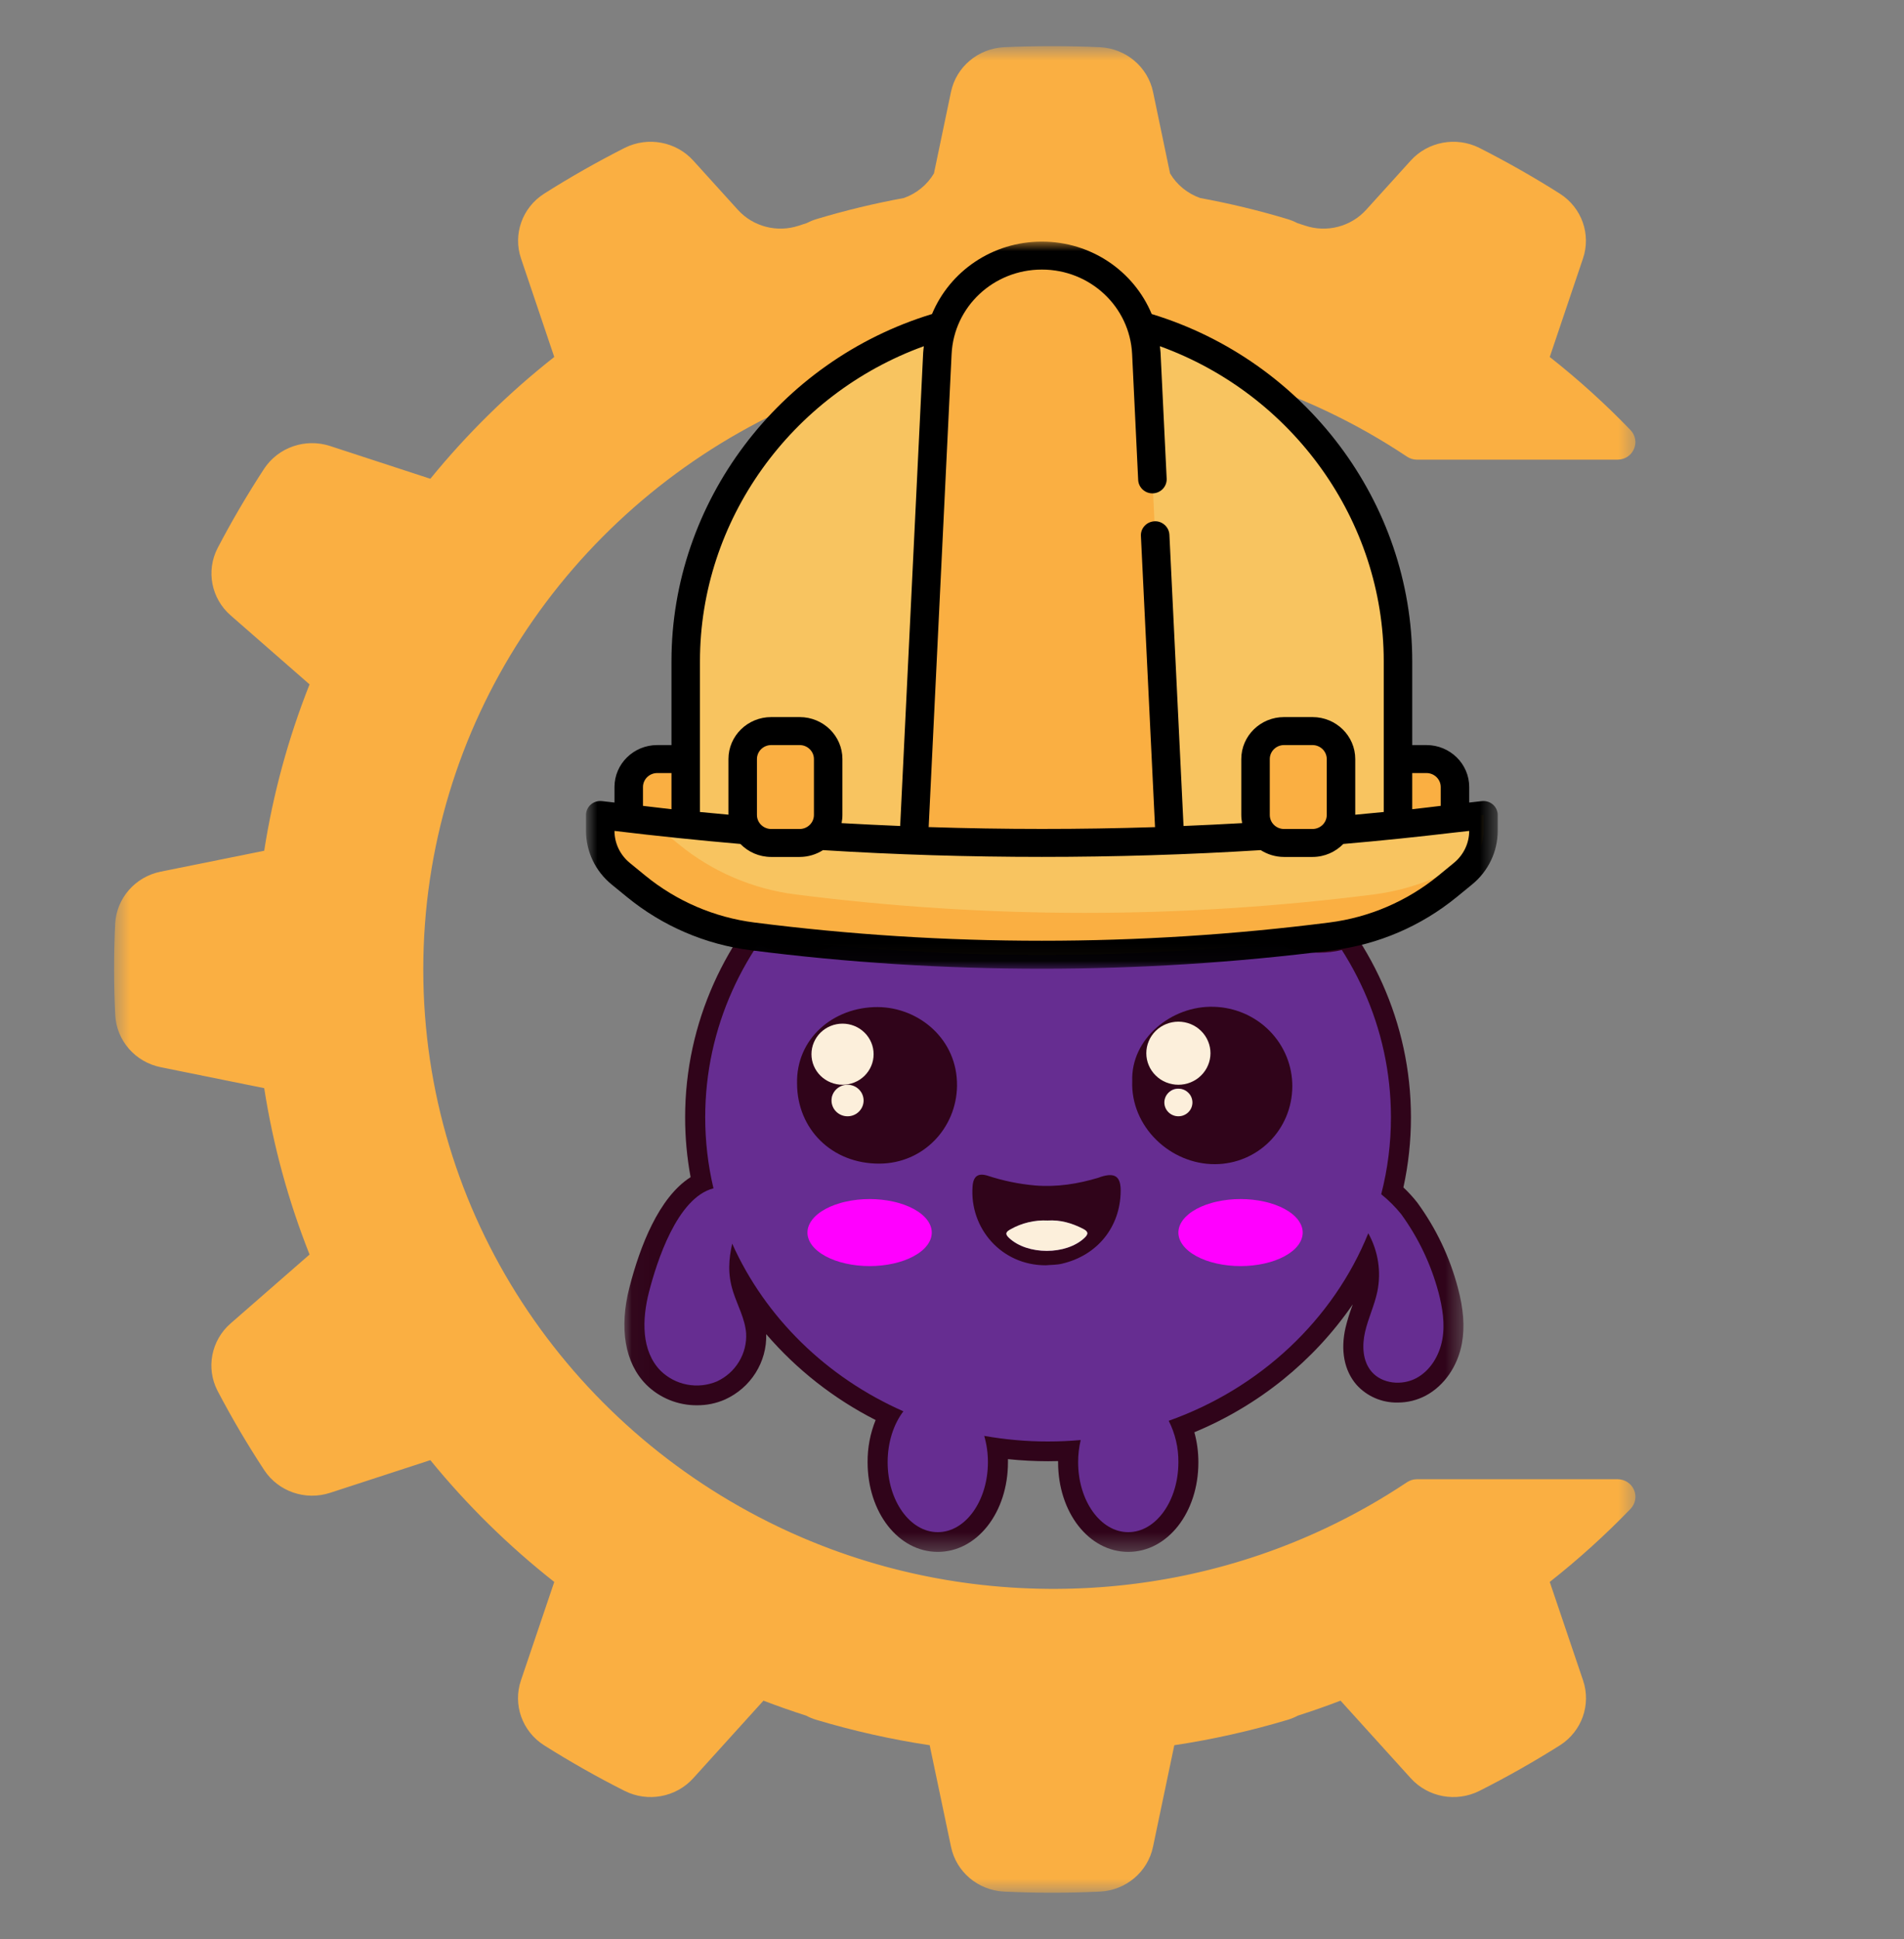 <svg width="110" height="112" viewBox="0 0 110 112" fill="none" xmlns="http://www.w3.org/2000/svg">
<rect x="0" y="0" width="110" height="112" fill="#808080" stroke="none"/>
<g clip-path="url(#clip0_108_1151)">
<mask id="mask0_108_1151" style="mask-type:luminance" maskUnits="userSpaceOnUse" x="36" y="44" width="49" height="46">
<path d="M36.029 44.662H84.585V89.628H36.029V44.662Z" fill="white"/>
</mask>
<g mask="url(#mask0_108_1151)">
<path d="M65.183 89.624C62.91 89.624 61.129 87.348 61.129 84.445V84.38C60.935 84.386 60.742 84.388 60.55 84.388C59.775 84.388 59.003 84.347 58.233 84.267C58.233 84.326 58.233 84.381 58.233 84.445C58.233 87.349 56.451 89.624 54.179 89.624C51.906 89.624 50.124 87.348 50.124 84.445C50.118 83.604 50.273 82.791 50.587 82.009C49.379 81.394 48.243 80.668 47.179 79.834C46.116 78.999 45.145 78.071 44.266 77.049C44.272 77.245 44.263 77.441 44.24 77.636C44.216 77.831 44.179 78.023 44.127 78.212C44.075 78.402 44.009 78.587 43.93 78.766C43.85 78.947 43.758 79.12 43.653 79.287C43.548 79.453 43.431 79.612 43.302 79.762C43.173 79.912 43.034 80.052 42.885 80.182C42.735 80.312 42.577 80.431 42.41 80.538C42.243 80.645 42.068 80.74 41.887 80.823C41.371 81.049 40.83 81.16 40.265 81.157C39.993 81.159 39.723 81.134 39.456 81.082C39.189 81.031 38.929 80.954 38.677 80.851C38.426 80.749 38.187 80.623 37.961 80.474C37.735 80.325 37.526 80.154 37.334 79.964C36.099 78.712 35.757 76.715 36.367 74.338C36.974 71.988 38.055 69.157 39.898 67.982C39.687 66.841 39.581 65.689 39.582 64.529C39.582 53.576 48.987 44.665 60.549 44.665C72.11 44.665 81.515 53.576 81.515 64.529C81.515 65.893 81.37 67.242 81.079 68.576C81.373 68.851 81.643 69.146 81.89 69.463C82.972 70.952 83.749 72.582 84.221 74.353C84.556 75.605 84.631 76.629 84.46 77.575C84.219 78.9 83.436 80.032 82.367 80.601C81.86 80.867 81.32 81 80.745 80.999C80.52 81.003 80.297 80.984 80.077 80.94C79.857 80.897 79.644 80.83 79.438 80.741C79.233 80.652 79.039 80.542 78.858 80.411C78.677 80.281 78.512 80.132 78.364 79.966C77.658 79.15 77.436 77.981 77.736 76.673C77.838 76.256 77.964 75.845 78.113 75.442C78.127 75.403 78.141 75.363 78.153 75.328C77.592 76.144 76.974 76.916 76.299 77.644C75.623 78.372 74.898 79.048 74.124 79.674C73.349 80.299 72.533 80.866 71.674 81.375C70.817 81.885 69.926 82.331 69.002 82.714C69.158 83.283 69.235 83.863 69.234 84.453C69.237 87.349 67.456 89.624 65.183 89.624Z" fill="#30041A"/>
</g>
<path d="M83.106 74.636C82.667 73.001 81.948 71.495 80.95 70.118C80.607 69.695 80.223 69.312 79.797 68.969C80.173 67.511 80.36 66.028 80.359 64.524C80.359 54.182 71.491 45.799 60.551 45.799C49.611 45.799 40.742 54.182 40.742 64.524C40.742 65.91 40.901 67.278 41.219 68.628C39.111 69.168 37.936 72.898 37.494 74.615C37.094 76.172 37.031 78.019 38.171 79.169C38.274 79.27 38.385 79.364 38.503 79.448C38.621 79.534 38.744 79.61 38.873 79.677C39.003 79.744 39.137 79.802 39.275 79.85C39.413 79.897 39.553 79.935 39.697 79.962C39.841 79.989 39.986 80.006 40.132 80.012C40.278 80.018 40.424 80.013 40.569 79.998C40.715 79.982 40.859 79.957 41 79.92C41.142 79.884 41.28 79.837 41.414 79.781C41.546 79.72 41.673 79.649 41.795 79.57C41.916 79.49 42.031 79.403 42.14 79.306C42.248 79.21 42.349 79.106 42.441 78.995C42.534 78.883 42.617 78.766 42.692 78.643C42.767 78.52 42.832 78.392 42.888 78.259C42.943 78.126 42.989 77.99 43.024 77.851C43.059 77.711 43.083 77.57 43.097 77.427C43.111 77.284 43.113 77.141 43.106 76.998C43.043 76.163 42.613 75.404 42.357 74.607C42.02 73.555 42.108 72.704 42.301 71.822C44.215 76.091 47.758 79.551 52.191 81.505C51.631 82.241 51.282 83.286 51.282 84.444C51.282 86.676 52.579 88.485 54.178 88.485C55.778 88.485 57.075 86.676 57.075 84.444C57.076 83.927 57.005 83.421 56.862 82.924C58.082 83.141 59.311 83.249 60.55 83.248C61.186 83.248 61.815 83.22 62.435 83.164C62.336 83.585 62.286 84.011 62.287 84.444C62.287 86.676 63.583 88.485 65.183 88.485C66.783 88.485 68.079 86.676 68.079 84.444C68.083 84.029 68.038 83.62 67.944 83.216C67.849 82.812 67.708 82.424 67.52 82.053C72.812 80.173 77.027 76.211 79.05 71.223C79.192 71.478 79.311 71.743 79.405 72.019C79.5 72.295 79.57 72.576 79.614 72.864C79.659 73.152 79.677 73.441 79.67 73.732C79.663 74.023 79.631 74.311 79.572 74.596C79.407 75.387 79.046 76.128 78.865 76.916C78.684 77.704 78.714 78.606 79.246 79.222C79.853 79.924 80.994 80.03 81.819 79.592C82.643 79.154 83.158 78.274 83.325 77.367C83.492 76.459 83.337 75.527 83.106 74.636Z" fill="#662D91"/>
<path d="M51.792 51.175C51.677 51.175 51.553 51.175 51.435 51.158C49.799 51.002 48.631 49.815 47.796 48.797C46.332 47.009 45.11 45.074 44.129 42.991C44.041 42.807 43.93 42.597 43.812 42.37C43.191 41.171 42.422 39.68 42.927 38.371C43.101 37.925 43.501 37.318 44.425 36.964C45.922 36.386 47.685 36.097 49.676 36.097C52.456 36.097 55.647 36.68 58.445 37.691C60.629 38.488 61.875 39.59 62.252 41.071C62.673 42.721 61.892 44.461 59.936 46.245C58.405 47.635 56.765 48.887 55.015 50.001C54.06 50.608 53.009 51.17 51.797 51.17L51.792 51.175Z" fill="#30041A"/>
<path d="M48.702 48.082C49.448 48.992 50.368 49.912 51.551 50.025C52.567 50.122 53.528 49.595 54.385 49.05C56.079 47.972 57.666 46.76 59.148 45.414C60.327 44.34 61.523 42.884 61.133 41.352C60.785 40.009 59.37 39.244 58.046 38.765C54.258 37.389 48.751 36.526 44.849 38.019C42.912 38.76 44.514 41.093 45.185 42.515C46.125 44.513 47.297 46.368 48.702 48.082Z" fill="#39B54A"/>
<path d="M68.179 48.116C67.846 48.116 67.515 48.096 67.185 48.055C65.419 47.834 62.351 46.669 61.064 44.775C60.457 43.883 60.28 42.898 60.549 41.929C61.535 38.381 67.144 36.43 68.26 36.075C69.117 35.805 69.99 35.606 70.882 35.479C71.772 35.352 72.667 35.299 73.567 35.319C74.467 35.338 75.359 35.431 76.243 35.597C77.127 35.764 77.991 36 78.835 36.308C78.906 36.334 78.974 36.367 79.039 36.407C79.104 36.446 79.165 36.491 79.22 36.542C79.276 36.593 79.326 36.649 79.371 36.709C79.415 36.77 79.453 36.835 79.484 36.903C79.516 36.971 79.54 37.042 79.558 37.115C79.576 37.188 79.586 37.261 79.588 37.337C79.591 37.411 79.586 37.486 79.573 37.56C79.561 37.634 79.542 37.706 79.515 37.776C78.669 39.969 77.429 42.763 75.308 44.91C73.292 46.947 70.695 48.116 68.179 48.116Z" fill="#30041A"/>
<path d="M68.617 37.155C69.412 36.904 70.223 36.72 71.049 36.603C71.876 36.485 72.706 36.436 73.541 36.454C74.376 36.472 75.204 36.559 76.024 36.713C76.844 36.867 77.645 37.087 78.428 37.373C77.487 39.815 76.326 42.241 74.473 44.116C72.621 45.991 69.969 47.257 67.331 46.923C65.274 46.666 60.938 44.849 61.666 42.224C62.357 39.74 66.366 37.872 68.617 37.155Z" fill="#39B54A"/>
<path d="M65.413 62.432C65.33 59.983 67.696 58.063 70.129 58.144C70.279 58.148 70.429 58.159 70.578 58.177C70.727 58.196 70.876 58.221 71.022 58.253C71.169 58.286 71.314 58.325 71.457 58.371C71.6 58.418 71.74 58.47 71.878 58.53C72.016 58.589 72.15 58.655 72.281 58.728C72.413 58.8 72.54 58.878 72.663 58.963C72.787 59.047 72.906 59.138 73.021 59.233C73.135 59.329 73.245 59.43 73.35 59.537C73.454 59.643 73.554 59.754 73.647 59.87C73.741 59.985 73.829 60.105 73.911 60.229C73.992 60.353 74.068 60.481 74.137 60.612C74.207 60.743 74.269 60.878 74.326 61.015C74.382 61.152 74.431 61.292 74.473 61.434C74.516 61.576 74.551 61.719 74.579 61.864C74.607 62.009 74.628 62.156 74.642 62.303C74.655 62.451 74.662 62.598 74.661 62.746C74.645 65.25 72.655 67.223 70.189 67.233C67.612 67.241 65.312 65.065 65.413 62.432ZM68.113 62.328C68.969 62.338 69.711 61.662 69.722 60.863C69.722 60.76 69.713 60.657 69.694 60.556C69.674 60.455 69.645 60.357 69.606 60.261C69.567 60.165 69.518 60.074 69.462 59.987C69.404 59.901 69.34 59.82 69.266 59.746C69.194 59.672 69.114 59.605 69.028 59.547C68.942 59.488 68.851 59.437 68.755 59.395C68.659 59.354 68.559 59.322 68.457 59.299C68.355 59.276 68.251 59.263 68.147 59.26C68.042 59.259 67.937 59.267 67.834 59.286C67.731 59.304 67.63 59.333 67.532 59.371C67.435 59.409 67.342 59.456 67.254 59.512C67.166 59.568 67.085 59.632 67.009 59.704C66.934 59.776 66.866 59.854 66.807 59.939C66.747 60.025 66.696 60.114 66.655 60.209C66.613 60.304 66.581 60.401 66.559 60.502C66.538 60.603 66.526 60.706 66.525 60.809C66.51 61.651 67.208 62.317 68.113 62.328ZM68.765 63.516C68.775 63.15 68.48 62.877 68.07 62.87C68.027 62.867 67.984 62.868 67.941 62.874C67.898 62.88 67.856 62.89 67.816 62.904C67.775 62.918 67.736 62.936 67.699 62.958C67.662 62.981 67.628 63.007 67.596 63.036C67.565 63.065 67.537 63.097 67.512 63.132C67.487 63.166 67.466 63.204 67.45 63.242C67.433 63.282 67.42 63.322 67.412 63.364C67.404 63.406 67.4 63.448 67.401 63.49C67.4 63.535 67.403 63.578 67.411 63.622C67.419 63.666 67.431 63.708 67.447 63.749C67.464 63.79 67.484 63.829 67.508 63.866C67.532 63.904 67.561 63.938 67.591 63.97C67.623 64.002 67.657 64.031 67.694 64.055C67.73 64.081 67.769 64.102 67.811 64.12C67.852 64.138 67.894 64.151 67.938 64.161C67.982 64.171 68.027 64.175 68.072 64.176C68.116 64.177 68.161 64.174 68.205 64.166C68.25 64.158 68.293 64.146 68.335 64.13C68.376 64.114 68.416 64.094 68.454 64.07C68.492 64.046 68.527 64.019 68.559 63.988C68.592 63.958 68.621 63.924 68.647 63.888C68.673 63.852 68.694 63.813 68.712 63.773C68.731 63.732 68.744 63.691 68.754 63.648C68.763 63.604 68.769 63.561 68.769 63.516H68.765Z" fill="#30041A"/>
<path d="M46.049 62.587C45.982 59.995 48.134 58.147 50.709 58.16C53.064 58.173 55.325 60.001 55.29 62.714C55.256 65.156 53.339 67.188 50.811 67.201C48.055 67.216 46.059 65.2 46.049 62.587ZM50.292 60.803C50.291 60.702 50.28 60.602 50.259 60.502C50.238 60.404 50.208 60.307 50.168 60.214C50.128 60.121 50.08 60.032 50.022 59.948C49.965 59.865 49.9 59.787 49.827 59.715C49.754 59.644 49.675 59.58 49.59 59.524C49.504 59.468 49.414 59.419 49.319 59.381C49.225 59.341 49.127 59.312 49.026 59.291C48.925 59.271 48.823 59.26 48.721 59.259C48.614 59.258 48.508 59.267 48.403 59.287C48.298 59.306 48.196 59.335 48.097 59.375C47.999 59.414 47.905 59.463 47.816 59.52C47.727 59.578 47.644 59.644 47.568 59.718C47.492 59.792 47.425 59.872 47.365 59.959C47.305 60.046 47.255 60.138 47.215 60.235C47.173 60.332 47.143 60.432 47.122 60.534C47.101 60.638 47.092 60.741 47.092 60.846C47.092 61.643 47.831 62.333 48.676 62.34C48.781 62.344 48.885 62.336 48.988 62.319C49.092 62.301 49.192 62.273 49.289 62.236C49.387 62.199 49.48 62.153 49.569 62.097C49.657 62.041 49.739 61.978 49.814 61.906C49.889 61.834 49.956 61.756 50.016 61.671C50.075 61.587 50.125 61.497 50.166 61.402C50.208 61.307 50.238 61.209 50.26 61.108C50.281 61.008 50.292 60.906 50.292 60.803ZM48.723 62.872C48.325 62.861 48.055 63.1 48.045 63.475C48.043 63.52 48.045 63.564 48.052 63.608C48.059 63.651 48.07 63.694 48.086 63.735C48.101 63.777 48.12 63.817 48.144 63.855C48.167 63.892 48.194 63.927 48.225 63.96C48.255 63.992 48.289 64.021 48.325 64.047C48.361 64.073 48.401 64.095 48.441 64.114C48.482 64.132 48.525 64.146 48.569 64.156C48.612 64.166 48.657 64.172 48.702 64.173C48.747 64.176 48.791 64.173 48.836 64.167C48.88 64.16 48.924 64.149 48.966 64.134C49.008 64.119 49.049 64.1 49.087 64.076C49.125 64.054 49.161 64.027 49.194 63.996C49.227 63.967 49.256 63.933 49.282 63.898C49.308 63.861 49.331 63.824 49.349 63.783C49.367 63.743 49.381 63.701 49.391 63.658C49.401 63.615 49.406 63.571 49.407 63.527C49.415 63.141 49.145 62.884 48.723 62.872Z" fill="#30041A"/>
<path d="M60.422 73.072C57.855 73.081 56.009 70.93 56.188 68.518C56.231 67.927 56.502 67.722 57.073 67.903C57.965 68.195 58.879 68.382 59.815 68.464C61.075 68.564 62.286 68.371 63.48 68.009C63.522 67.996 63.562 67.977 63.596 67.964C64.425 67.704 64.754 67.944 64.745 68.796C64.722 70.859 63.403 72.5 61.362 72.978C61.063 73.053 60.739 73.043 60.422 73.072ZM60.531 70.491C60.154 70.473 59.782 70.507 59.415 70.594C59.047 70.682 58.701 70.819 58.374 71.006C58.127 71.144 58.036 71.257 58.299 71.501C59.364 72.491 61.585 72.493 62.648 71.501C62.91 71.256 62.856 71.117 62.568 70.969C61.928 70.64 61.258 70.445 60.531 70.487V70.491Z" fill="#30041A"/>
<path d="M60.531 70.487C61.259 70.44 61.928 70.636 62.568 70.963C62.856 71.111 62.915 71.249 62.648 71.494C61.585 72.489 59.364 72.487 58.299 71.494C58.036 71.25 58.127 71.138 58.374 70.999C58.701 70.812 59.048 70.676 59.415 70.589C59.782 70.501 60.154 70.467 60.531 70.487Z" fill="#FCEFDB"/>
<path d="M75.261 71.183C75.261 71.247 75.255 71.31 75.244 71.373C75.232 71.436 75.215 71.499 75.192 71.561C75.169 71.623 75.141 71.684 75.106 71.745C75.073 71.806 75.033 71.865 74.988 71.924C74.943 71.982 74.893 72.04 74.837 72.096C74.782 72.151 74.721 72.206 74.656 72.258C74.59 72.311 74.52 72.362 74.446 72.411C74.371 72.46 74.292 72.507 74.209 72.552C74.126 72.596 74.039 72.639 73.948 72.679C73.858 72.719 73.763 72.757 73.665 72.793C73.567 72.828 73.467 72.86 73.363 72.89C73.259 72.92 73.153 72.947 73.044 72.971C72.936 72.996 72.825 73.017 72.712 73.035C72.6 73.053 72.486 73.069 72.371 73.081C72.255 73.093 72.139 73.103 72.022 73.109C71.905 73.115 71.788 73.118 71.67 73.118C71.552 73.118 71.435 73.115 71.318 73.109C71.201 73.103 71.085 73.093 70.969 73.081C70.854 73.069 70.74 73.053 70.628 73.035C70.515 73.017 70.404 72.996 70.296 72.971C70.187 72.947 70.081 72.92 69.977 72.89C69.874 72.86 69.773 72.828 69.675 72.793C69.577 72.757 69.483 72.719 69.392 72.679C69.301 72.639 69.214 72.596 69.131 72.552C69.047 72.507 68.969 72.46 68.894 72.411C68.819 72.362 68.75 72.311 68.684 72.258C68.619 72.206 68.559 72.151 68.503 72.096C68.448 72.04 68.397 71.982 68.353 71.924C68.308 71.865 68.268 71.806 68.234 71.745C68.2 71.684 68.171 71.623 68.148 71.561C68.125 71.499 68.108 71.436 68.097 71.373C68.085 71.31 68.079 71.247 68.079 71.183C68.079 71.12 68.085 71.056 68.097 70.993C68.108 70.931 68.125 70.868 68.148 70.806C68.171 70.744 68.2 70.682 68.234 70.622C68.268 70.561 68.308 70.501 68.353 70.443C68.397 70.384 68.448 70.327 68.503 70.271C68.559 70.215 68.619 70.161 68.684 70.108C68.75 70.056 68.819 70.004 68.894 69.956C68.969 69.907 69.047 69.86 69.131 69.815C69.214 69.77 69.301 69.728 69.392 69.687C69.483 69.647 69.577 69.609 69.675 69.574C69.773 69.539 69.874 69.506 69.977 69.477C70.081 69.447 70.187 69.419 70.296 69.396C70.404 69.371 70.515 69.35 70.628 69.331C70.74 69.313 70.854 69.298 70.969 69.285C71.085 69.273 71.201 69.264 71.318 69.257C71.435 69.251 71.552 69.248 71.67 69.248C71.788 69.248 71.905 69.251 72.022 69.257C72.139 69.264 72.255 69.273 72.371 69.285C72.486 69.298 72.6 69.313 72.712 69.331C72.825 69.35 72.936 69.371 73.044 69.396C73.153 69.419 73.259 69.447 73.363 69.477C73.467 69.506 73.567 69.539 73.665 69.574C73.763 69.609 73.858 69.647 73.948 69.687C74.039 69.728 74.126 69.77 74.209 69.815C74.292 69.86 74.371 69.907 74.446 69.956C74.52 70.004 74.59 70.056 74.656 70.108C74.721 70.161 74.782 70.215 74.837 70.271C74.893 70.327 74.943 70.384 74.988 70.443C75.033 70.501 75.073 70.561 75.106 70.622C75.141 70.682 75.169 70.744 75.192 70.806C75.215 70.868 75.232 70.931 75.244 70.993C75.255 71.056 75.261 71.12 75.261 71.183Z" fill="#FF00FF"/>
<path d="M53.831 71.183C53.831 71.247 53.825 71.31 53.813 71.373C53.802 71.436 53.785 71.499 53.762 71.561C53.739 71.623 53.711 71.684 53.677 71.745C53.642 71.806 53.602 71.865 53.558 71.924C53.513 71.982 53.462 72.04 53.407 72.096C53.352 72.151 53.291 72.206 53.226 72.258C53.16 72.311 53.091 72.362 53.016 72.411C52.941 72.46 52.862 72.507 52.779 72.552C52.696 72.596 52.609 72.639 52.518 72.679C52.427 72.719 52.333 72.757 52.235 72.793C52.137 72.828 52.037 72.86 51.933 72.89C51.829 72.92 51.723 72.947 51.614 72.971C51.506 72.996 51.395 73.017 51.282 73.035C51.17 73.053 51.056 73.069 50.94 73.081C50.825 73.093 50.709 73.103 50.592 73.109C50.475 73.115 50.358 73.118 50.24 73.118C50.122 73.118 50.005 73.115 49.888 73.109C49.771 73.103 49.655 73.093 49.54 73.081C49.424 73.069 49.31 73.053 49.198 73.035C49.085 73.017 48.974 72.996 48.866 72.971C48.757 72.947 48.651 72.92 48.547 72.89C48.443 72.86 48.343 72.828 48.245 72.793C48.147 72.757 48.053 72.719 47.962 72.679C47.871 72.639 47.784 72.596 47.701 72.552C47.618 72.507 47.539 72.46 47.464 72.411C47.389 72.362 47.32 72.311 47.254 72.258C47.189 72.206 47.128 72.151 47.073 72.096C47.018 72.04 46.967 71.982 46.922 71.924C46.878 71.865 46.838 71.806 46.803 71.745C46.769 71.684 46.741 71.623 46.718 71.561C46.695 71.499 46.678 71.436 46.666 71.373C46.655 71.31 46.649 71.247 46.649 71.183C46.649 71.12 46.655 71.056 46.666 70.993C46.678 70.931 46.695 70.868 46.718 70.806C46.741 70.744 46.769 70.682 46.803 70.622C46.838 70.561 46.878 70.501 46.922 70.443C46.967 70.384 47.018 70.327 47.073 70.271C47.128 70.215 47.189 70.161 47.254 70.108C47.32 70.056 47.389 70.004 47.464 69.956C47.539 69.907 47.618 69.86 47.701 69.815C47.784 69.77 47.871 69.728 47.962 69.687C48.053 69.647 48.147 69.609 48.245 69.574C48.343 69.539 48.443 69.506 48.547 69.477C48.651 69.447 48.757 69.419 48.866 69.396C48.974 69.371 49.085 69.35 49.198 69.331C49.31 69.313 49.424 69.298 49.54 69.285C49.655 69.273 49.771 69.264 49.888 69.257C50.005 69.251 50.122 69.248 50.24 69.248C50.358 69.248 50.475 69.251 50.592 69.257C50.709 69.264 50.825 69.273 50.94 69.285C51.056 69.298 51.17 69.313 51.282 69.331C51.395 69.35 51.506 69.371 51.614 69.396C51.723 69.419 51.829 69.447 51.933 69.477C52.037 69.506 52.137 69.539 52.235 69.574C52.333 69.609 52.427 69.647 52.518 69.687C52.609 69.728 52.696 69.77 52.779 69.815C52.862 69.86 52.941 69.907 53.016 69.956C53.091 70.004 53.16 70.056 53.226 70.108C53.291 70.161 53.352 70.215 53.407 70.271C53.462 70.327 53.513 70.384 53.558 70.443C53.602 70.501 53.642 70.561 53.677 70.622C53.711 70.682 53.739 70.744 53.762 70.806C53.785 70.868 53.802 70.931 53.813 70.993C53.825 71.056 53.831 71.12 53.831 71.183Z" fill="#FF00FF"/>
<path d="M76.188 55.019C75.84 55.019 75.494 54.988 75.152 54.925C74.809 54.862 74.475 54.77 74.151 54.647C73.826 54.524 73.514 54.373 73.218 54.194C72.921 54.015 72.644 53.81 72.385 53.581C72.237 53.689 72.085 53.789 71.928 53.882C71.771 53.974 71.609 54.06 71.444 54.137C71.278 54.215 71.109 54.284 70.936 54.346C70.763 54.407 70.588 54.46 70.41 54.504C70.232 54.549 70.053 54.585 69.872 54.613C69.69 54.641 69.508 54.659 69.325 54.67C69.142 54.68 68.958 54.681 68.775 54.674C68.591 54.666 68.409 54.651 68.227 54.626C68.045 54.601 67.865 54.568 67.687 54.526C67.508 54.484 67.332 54.434 67.159 54.375C66.985 54.317 66.815 54.25 66.648 54.175C66.481 54.1 66.318 54.018 66.159 53.928C66 53.837 65.846 53.739 65.697 53.634C65.548 53.529 65.405 53.417 65.266 53.298C65.128 53.179 64.996 53.055 64.871 52.923C64.745 52.792 64.626 52.655 64.514 52.512C64.234 52.679 63.944 52.827 63.643 52.955C63.343 53.083 63.034 53.191 62.719 53.278C62.404 53.364 62.084 53.429 61.759 53.473C61.434 53.517 61.108 53.539 60.781 53.539C60.453 53.539 60.127 53.517 59.803 53.473C59.478 53.429 59.158 53.364 58.843 53.278C58.527 53.191 58.219 53.083 57.919 52.955C57.618 52.827 57.328 52.679 57.048 52.512C56.942 52.647 56.829 52.778 56.711 52.902C56.592 53.028 56.468 53.147 56.339 53.261C56.209 53.374 56.074 53.482 55.935 53.584C55.795 53.685 55.651 53.781 55.502 53.869C55.354 53.958 55.201 54.039 55.045 54.114C54.889 54.189 54.73 54.257 54.567 54.318C54.405 54.378 54.24 54.431 54.072 54.476C53.904 54.522 53.735 54.56 53.564 54.59C53.393 54.62 53.221 54.643 53.048 54.658C52.875 54.672 52.701 54.679 52.528 54.679C52.353 54.678 52.18 54.669 52.007 54.652C51.834 54.636 51.662 54.612 51.492 54.58C51.321 54.548 51.152 54.508 50.985 54.461C50.818 54.413 50.654 54.358 50.492 54.296C50.33 54.234 50.171 54.165 50.016 54.089C49.86 54.012 49.709 53.929 49.561 53.838C49.426 53.943 49.286 54.04 49.141 54.132C48.996 54.223 48.847 54.308 48.695 54.386C48.543 54.464 48.387 54.535 48.228 54.599C48.069 54.664 47.907 54.721 47.743 54.771C47.579 54.82 47.412 54.863 47.244 54.898C47.076 54.933 46.906 54.96 46.735 54.98C46.565 55 46.393 55.012 46.221 55.016C46.05 55.021 45.878 55.018 45.706 55.007C45.535 54.996 45.364 54.977 45.194 54.952C45.024 54.926 44.856 54.892 44.689 54.851C44.522 54.809 44.358 54.761 44.195 54.705C44.033 54.65 43.873 54.587 43.717 54.517C43.56 54.447 43.407 54.37 43.258 54.286C43.108 54.202 42.963 54.112 42.823 54.016C42.681 53.919 42.545 53.816 42.414 53.707C42.282 53.598 42.156 53.483 42.035 53.364C41.914 53.243 41.799 53.118 41.69 52.988C41.58 52.858 41.477 52.722 41.38 52.583C41.283 52.443 41.193 52.3 41.109 52.152C41.026 52.004 40.949 51.853 40.88 51.698C40.81 51.544 40.748 51.387 40.693 51.226C40.637 51.066 40.59 50.904 40.55 50.74C40.51 50.575 40.477 50.41 40.453 50.242C40.428 50.075 40.411 49.907 40.402 49.738C40.393 49.57 40.392 49.401 40.398 49.232C40.404 49.063 40.418 48.895 40.44 48.727C40.462 48.56 40.492 48.393 40.529 48.228C40.567 48.063 40.612 47.9 40.664 47.739C40.716 47.578 40.776 47.42 40.843 47.265C40.91 47.109 40.985 46.957 41.066 46.808C41.147 46.659 41.235 46.514 41.329 46.373C41.424 46.231 41.525 46.095 41.632 45.963C41.739 45.831 41.853 45.704 41.971 45.581C42.09 45.459 42.215 45.343 42.345 45.232C42.475 45.121 42.609 45.017 42.748 44.918C42.888 44.818 43.032 44.726 43.18 44.64C43.328 44.554 43.48 44.475 43.635 44.402C43.79 44.33 43.949 44.264 44.11 44.206C44.271 44.148 44.435 44.097 44.601 44.053C44.767 44.009 44.935 43.973 45.105 43.944C45.274 43.915 45.444 43.894 45.616 43.881C45.787 43.867 45.959 43.861 46.131 43.863C46.303 43.865 46.474 43.874 46.645 43.892C46.817 43.909 46.986 43.934 47.155 43.966C47.324 43.998 47.491 44.038 47.656 44.085C47.821 44.132 47.984 44.187 48.144 44.248C48.304 44.31 48.461 44.379 48.614 44.455C48.768 44.531 48.918 44.613 49.064 44.702C49.242 44.566 49.426 44.441 49.619 44.327C49.811 44.212 50.009 44.11 50.214 44.018C50.419 43.927 50.628 43.848 50.843 43.781C51.057 43.715 51.275 43.661 51.495 43.619C51.716 43.578 51.939 43.55 52.163 43.535C52.388 43.519 52.612 43.517 52.836 43.527C53.06 43.539 53.284 43.563 53.505 43.599C53.727 43.636 53.946 43.686 54.161 43.748C54.297 43.43 54.456 43.122 54.638 42.826C54.821 42.53 55.024 42.249 55.248 41.983C55.472 41.716 55.715 41.467 55.976 41.236C56.237 41.004 56.515 40.792 56.808 40.601C57.101 40.41 57.406 40.24 57.725 40.093C58.043 39.945 58.37 39.822 58.707 39.722C59.044 39.622 59.387 39.547 59.735 39.496C60.083 39.446 60.432 39.42 60.784 39.42C61.136 39.42 61.486 39.446 61.834 39.496C62.182 39.547 62.525 39.622 62.862 39.722C63.198 39.822 63.526 39.945 63.844 40.093C64.162 40.24 64.468 40.41 64.761 40.601C65.054 40.792 65.331 41.004 65.593 41.236C65.854 41.467 66.097 41.716 66.321 41.983C66.545 42.249 66.748 42.53 66.93 42.826C67.112 43.122 67.271 43.43 67.407 43.748C67.639 43.681 67.874 43.63 68.112 43.592C68.351 43.555 68.591 43.532 68.832 43.525C69.073 43.518 69.314 43.526 69.555 43.549C69.795 43.572 70.033 43.609 70.268 43.663C70.503 43.715 70.734 43.782 70.961 43.864C71.188 43.946 71.408 44.042 71.622 44.151C71.837 44.26 72.043 44.383 72.241 44.518C72.44 44.654 72.628 44.8 72.808 44.959C72.898 44.894 72.989 44.831 73.083 44.771C73.176 44.711 73.272 44.654 73.369 44.6C73.466 44.545 73.564 44.493 73.664 44.445C73.764 44.395 73.866 44.349 73.969 44.307C74.071 44.264 74.176 44.224 74.281 44.187C74.386 44.15 74.493 44.117 74.6 44.086C74.707 44.055 74.815 44.028 74.924 44.003C75.033 43.978 75.143 43.957 75.253 43.939C75.363 43.921 75.474 43.907 75.585 43.895C75.696 43.883 75.808 43.875 75.919 43.869C76.031 43.864 76.142 43.862 76.254 43.863C76.366 43.865 76.478 43.869 76.589 43.877C76.7 43.885 76.811 43.896 76.922 43.91C77.033 43.924 77.144 43.942 77.254 43.963C77.363 43.983 77.472 44.007 77.581 44.034C77.689 44.061 77.796 44.091 77.903 44.124C78.009 44.157 78.114 44.193 78.219 44.233C78.323 44.272 78.427 44.314 78.528 44.36C78.63 44.405 78.73 44.453 78.829 44.505C78.928 44.556 79.025 44.61 79.121 44.667C79.217 44.723 79.311 44.783 79.403 44.845C79.495 44.907 79.585 44.972 79.673 45.039C79.761 45.107 79.847 45.177 79.931 45.249C80.016 45.322 80.097 45.396 80.177 45.474C80.256 45.551 80.333 45.63 80.408 45.712C80.483 45.794 80.555 45.877 80.625 45.963C80.695 46.049 80.762 46.137 80.826 46.226C80.89 46.317 80.952 46.408 81.011 46.501C81.069 46.595 81.126 46.689 81.179 46.786C81.232 46.883 81.282 46.981 81.329 47.08C81.377 47.18 81.421 47.281 81.463 47.383C81.504 47.485 81.542 47.588 81.577 47.692C81.612 47.797 81.644 47.901 81.672 48.008C81.701 48.114 81.726 48.221 81.749 48.329C81.772 48.436 81.79 48.544 81.806 48.653C81.822 48.762 81.834 48.871 81.844 48.98C81.853 49.09 81.859 49.199 81.862 49.309C81.864 49.419 81.863 49.529 81.859 49.638C81.856 49.748 81.849 49.858 81.838 49.967C81.827 50.076 81.813 50.185 81.796 50.294C81.779 50.402 81.759 50.51 81.735 50.618C81.712 50.725 81.685 50.831 81.655 50.937C81.625 51.043 81.592 51.148 81.555 51.252C81.519 51.355 81.48 51.458 81.438 51.56C81.395 51.662 81.35 51.762 81.301 51.861C81.252 51.96 81.201 52.057 81.147 52.153C81.093 52.249 81.035 52.343 80.975 52.436C80.915 52.529 80.853 52.619 80.787 52.709C80.722 52.798 80.654 52.885 80.583 52.969C80.513 53.055 80.439 53.137 80.364 53.218C80.288 53.299 80.21 53.378 80.129 53.454C80.049 53.531 79.966 53.604 79.881 53.676C79.797 53.747 79.71 53.816 79.621 53.883C79.532 53.949 79.441 54.013 79.348 54.074C79.255 54.135 79.161 54.193 79.064 54.249C78.968 54.304 78.87 54.358 78.77 54.408C78.671 54.457 78.57 54.505 78.468 54.549C78.365 54.593 78.262 54.634 78.157 54.672C78.052 54.71 77.946 54.745 77.84 54.777C77.732 54.809 77.625 54.838 77.516 54.864C77.407 54.889 77.298 54.912 77.188 54.932C77.078 54.951 76.968 54.967 76.857 54.98C76.746 54.993 76.635 55.002 76.523 55.009C76.411 55.016 76.3 55.019 76.188 55.019Z" fill="#30041A"/>
<path d="M50.471 60.881C50.471 60.997 50.46 61.112 50.437 61.226C50.414 61.339 50.38 61.449 50.335 61.557C50.29 61.664 50.234 61.765 50.169 61.861C50.104 61.958 50.029 62.047 49.946 62.129C49.862 62.211 49.772 62.284 49.674 62.349C49.576 62.413 49.472 62.467 49.363 62.511C49.254 62.556 49.142 62.589 49.027 62.612C48.911 62.634 48.794 62.646 48.676 62.646C48.558 62.646 48.442 62.634 48.326 62.612C48.21 62.589 48.098 62.556 47.989 62.511C47.88 62.467 47.776 62.413 47.679 62.349C47.581 62.284 47.49 62.211 47.406 62.129C47.323 62.047 47.249 61.958 47.183 61.861C47.118 61.765 47.062 61.664 47.017 61.557C46.972 61.449 46.938 61.339 46.915 61.226C46.892 61.112 46.881 60.997 46.881 60.881C46.881 60.766 46.892 60.651 46.915 60.537C46.938 60.424 46.972 60.313 47.017 60.206C47.062 60.099 47.118 59.998 47.183 59.901C47.249 59.805 47.323 59.715 47.406 59.634C47.49 59.552 47.581 59.478 47.679 59.414C47.776 59.35 47.88 59.295 47.989 59.251C48.098 59.207 48.21 59.173 48.326 59.151C48.442 59.128 48.558 59.117 48.676 59.117C48.794 59.117 48.911 59.128 49.027 59.151C49.142 59.173 49.254 59.207 49.363 59.251C49.472 59.295 49.576 59.35 49.674 59.414C49.772 59.478 49.862 59.552 49.946 59.634C50.029 59.715 50.104 59.805 50.169 59.901C50.234 59.998 50.29 60.099 50.335 60.206C50.38 60.313 50.414 60.424 50.437 60.537C50.46 60.651 50.471 60.766 50.471 60.881Z" fill="#FCEFDB"/>
<path d="M69.933 60.824C69.933 60.944 69.921 61.062 69.897 61.18C69.873 61.297 69.838 61.411 69.791 61.521C69.745 61.632 69.688 61.737 69.62 61.836C69.553 61.936 69.476 62.028 69.389 62.112C69.304 62.197 69.21 62.272 69.109 62.339C69.007 62.405 68.901 62.462 68.789 62.507C68.676 62.553 68.56 62.587 68.441 62.611C68.321 62.634 68.201 62.646 68.079 62.646C67.957 62.646 67.837 62.634 67.718 62.611C67.598 62.587 67.482 62.553 67.37 62.507C67.257 62.462 67.15 62.405 67.049 62.339C66.948 62.272 66.855 62.197 66.769 62.112C66.682 62.028 66.606 61.936 66.538 61.836C66.47 61.737 66.413 61.632 66.367 61.521C66.32 61.411 66.285 61.297 66.261 61.18C66.238 61.062 66.226 60.944 66.226 60.824C66.226 60.705 66.238 60.586 66.261 60.469C66.285 60.352 66.32 60.238 66.367 60.128C66.413 60.017 66.47 59.912 66.538 59.813C66.606 59.713 66.682 59.621 66.769 59.537C66.855 59.452 66.948 59.376 67.049 59.31C67.15 59.243 67.257 59.187 67.37 59.142C67.482 59.096 67.598 59.061 67.718 59.038C67.837 59.015 67.957 59.003 68.079 59.003C68.201 59.003 68.321 59.015 68.441 59.038C68.56 59.061 68.676 59.096 68.789 59.142C68.901 59.187 69.007 59.243 69.109 59.31C69.21 59.376 69.304 59.452 69.389 59.537C69.476 59.621 69.553 59.713 69.62 59.813C69.688 59.912 69.745 60.017 69.791 60.128C69.838 60.238 69.873 60.352 69.897 60.469C69.921 60.586 69.933 60.705 69.933 60.824Z" fill="#FCEFDB"/>
<path d="M68.89 63.67C68.89 63.723 68.885 63.775 68.874 63.826C68.864 63.877 68.849 63.927 68.828 63.975C68.808 64.023 68.783 64.069 68.754 64.113C68.724 64.156 68.69 64.197 68.652 64.234C68.615 64.271 68.574 64.304 68.53 64.333C68.485 64.362 68.439 64.386 68.39 64.406C68.34 64.427 68.29 64.442 68.237 64.452C68.185 64.462 68.132 64.467 68.079 64.467C68.026 64.467 67.973 64.462 67.921 64.452C67.869 64.442 67.818 64.427 67.769 64.406C67.72 64.386 67.673 64.362 67.629 64.333C67.584 64.304 67.543 64.271 67.506 64.234C67.468 64.197 67.435 64.156 67.405 64.113C67.375 64.069 67.35 64.023 67.33 63.975C67.31 63.927 67.294 63.877 67.284 63.826C67.274 63.775 67.268 63.723 67.268 63.67C67.268 63.618 67.274 63.566 67.284 63.515C67.294 63.463 67.31 63.414 67.33 63.365C67.35 63.317 67.375 63.271 67.405 63.227C67.435 63.184 67.468 63.144 67.506 63.107C67.543 63.07 67.584 63.037 67.629 63.008C67.673 62.978 67.72 62.954 67.769 62.934C67.818 62.914 67.869 62.899 67.921 62.889C67.973 62.879 68.026 62.874 68.079 62.874C68.132 62.874 68.185 62.879 68.237 62.889C68.29 62.899 68.34 62.914 68.39 62.934C68.439 62.954 68.485 62.978 68.53 63.008C68.574 63.037 68.615 63.07 68.652 63.107C68.69 63.144 68.724 63.184 68.754 63.227C68.783 63.271 68.808 63.317 68.828 63.365C68.849 63.414 68.864 63.463 68.874 63.515C68.885 63.566 68.89 63.618 68.89 63.67Z" fill="#FCEFDB"/>
<path d="M49.893 63.556C49.893 63.616 49.886 63.675 49.875 63.734C49.863 63.793 49.845 63.85 49.822 63.905C49.799 63.96 49.77 64.013 49.736 64.062C49.702 64.112 49.664 64.158 49.621 64.2C49.578 64.243 49.531 64.28 49.481 64.314C49.43 64.347 49.377 64.375 49.32 64.398C49.264 64.421 49.206 64.438 49.147 64.45C49.087 64.461 49.027 64.467 48.966 64.467C48.905 64.467 48.845 64.461 48.785 64.45C48.725 64.438 48.667 64.421 48.611 64.398C48.555 64.375 48.502 64.347 48.451 64.314C48.401 64.28 48.354 64.243 48.31 64.2C48.267 64.158 48.229 64.112 48.195 64.062C48.161 64.013 48.133 63.96 48.11 63.905C48.087 63.85 48.069 63.793 48.057 63.734C48.045 63.675 48.039 63.616 48.039 63.556C48.039 63.496 48.045 63.438 48.057 63.379C48.069 63.32 48.087 63.263 48.11 63.208C48.133 63.153 48.161 63.1 48.195 63.05C48.229 63.001 48.267 62.955 48.31 62.913C48.354 62.87 48.401 62.833 48.451 62.799C48.502 62.766 48.555 62.738 48.611 62.715C48.667 62.692 48.725 62.675 48.785 62.663C48.845 62.652 48.905 62.646 48.966 62.646C49.027 62.646 49.087 62.652 49.147 62.663C49.206 62.675 49.264 62.692 49.32 62.715C49.377 62.738 49.43 62.766 49.481 62.799C49.531 62.833 49.578 62.87 49.621 62.913C49.664 62.955 49.702 63.001 49.736 63.05C49.77 63.1 49.799 63.153 49.822 63.208C49.845 63.263 49.863 63.32 49.875 63.379C49.886 63.438 49.893 63.496 49.893 63.556Z" fill="#FCEFDB"/>
<path d="M64.604 44.717C64.604 44.788 64.597 44.858 64.583 44.928C64.569 44.998 64.548 45.065 64.52 45.131C64.493 45.197 64.459 45.259 64.418 45.318C64.378 45.377 64.333 45.431 64.282 45.482C64.231 45.532 64.175 45.577 64.115 45.616C64.055 45.656 63.991 45.689 63.925 45.716C63.858 45.743 63.789 45.764 63.718 45.778C63.647 45.792 63.576 45.799 63.504 45.799C63.431 45.799 63.36 45.792 63.289 45.778C63.218 45.764 63.149 45.743 63.083 45.716C63.016 45.689 62.952 45.656 62.892 45.616C62.832 45.577 62.776 45.532 62.725 45.482C62.674 45.431 62.629 45.377 62.588 45.318C62.548 45.259 62.515 45.197 62.487 45.131C62.459 45.065 62.438 44.998 62.424 44.928C62.41 44.858 62.403 44.788 62.403 44.717C62.403 44.646 62.41 44.576 62.424 44.506C62.438 44.437 62.459 44.369 62.487 44.303C62.515 44.238 62.548 44.175 62.588 44.116C62.629 44.057 62.674 44.003 62.725 43.953C62.776 43.902 62.832 43.858 62.892 43.818C62.952 43.779 63.016 43.745 63.083 43.718C63.149 43.691 63.218 43.67 63.289 43.657C63.36 43.642 63.431 43.636 63.504 43.636C63.576 43.636 63.647 43.642 63.718 43.657C63.789 43.67 63.858 43.691 63.925 43.718C63.991 43.745 64.055 43.779 64.115 43.818C64.175 43.858 64.231 43.902 64.282 43.953C64.333 44.003 64.378 44.057 64.418 44.116C64.459 44.175 64.493 44.238 64.52 44.303C64.548 44.369 64.569 44.437 64.583 44.506C64.597 44.576 64.604 44.646 64.604 44.717Z" fill="#30041A"/>
<path d="M61.129 44.774C61.129 44.827 61.124 44.878 61.113 44.93C61.103 44.981 61.087 45.031 61.067 45.079C61.047 45.127 61.021 45.173 60.992 45.217C60.963 45.26 60.929 45.3 60.891 45.337C60.854 45.374 60.812 45.408 60.769 45.436C60.724 45.465 60.677 45.49 60.628 45.51C60.579 45.53 60.528 45.545 60.476 45.556C60.424 45.566 60.371 45.571 60.318 45.571C60.264 45.571 60.212 45.566 60.16 45.556C60.108 45.545 60.057 45.53 60.008 45.51C59.958 45.49 59.911 45.465 59.867 45.436C59.823 45.408 59.782 45.374 59.744 45.337C59.707 45.3 59.673 45.26 59.644 45.217C59.614 45.173 59.589 45.127 59.569 45.079C59.549 45.031 59.533 44.981 59.523 44.93C59.512 44.878 59.507 44.827 59.507 44.774C59.507 44.722 59.512 44.67 59.523 44.618C59.533 44.567 59.549 44.517 59.569 44.469C59.589 44.421 59.614 44.375 59.644 44.331C59.673 44.288 59.707 44.248 59.744 44.211C59.782 44.173 59.823 44.141 59.867 44.111C59.911 44.082 59.958 44.058 60.008 44.038C60.057 44.018 60.108 44.003 60.16 43.992C60.212 43.982 60.264 43.977 60.318 43.977C60.371 43.977 60.424 43.982 60.476 43.992C60.528 44.003 60.579 44.018 60.628 44.038C60.677 44.058 60.724 44.082 60.769 44.111C60.812 44.141 60.854 44.173 60.891 44.211C60.929 44.248 60.963 44.288 60.992 44.331C61.021 44.375 61.047 44.421 61.067 44.469C61.087 44.517 61.103 44.567 61.113 44.618C61.124 44.67 61.129 44.722 61.129 44.774Z" fill="#30041A"/>
<path d="M53.599 48.018C53.599 48.089 53.593 48.16 53.578 48.229C53.564 48.299 53.543 48.366 53.516 48.432C53.488 48.498 53.454 48.56 53.414 48.619C53.374 48.678 53.328 48.733 53.277 48.783C53.226 48.833 53.17 48.878 53.11 48.917C53.05 48.957 52.987 48.99 52.92 49.017C52.853 49.044 52.784 49.065 52.714 49.079C52.643 49.093 52.571 49.099 52.499 49.099C52.426 49.099 52.355 49.093 52.284 49.079C52.213 49.065 52.145 49.044 52.078 49.017C52.011 48.99 51.948 48.957 51.888 48.917C51.827 48.878 51.772 48.833 51.721 48.783C51.669 48.733 51.624 48.678 51.584 48.619C51.544 48.56 51.51 48.498 51.482 48.432C51.455 48.366 51.434 48.299 51.42 48.229C51.406 48.16 51.398 48.089 51.398 48.018C51.398 47.947 51.406 47.877 51.42 47.807C51.434 47.738 51.455 47.67 51.482 47.604C51.51 47.539 51.544 47.476 51.584 47.417C51.624 47.358 51.669 47.303 51.721 47.253C51.772 47.203 51.827 47.159 51.888 47.119C51.948 47.079 52.011 47.046 52.078 47.019C52.145 46.992 52.213 46.971 52.284 46.958C52.355 46.944 52.426 46.937 52.499 46.937C52.571 46.937 52.643 46.944 52.714 46.958C52.784 46.971 52.853 46.992 52.92 47.019C52.987 47.046 53.05 47.079 53.11 47.119C53.17 47.159 53.226 47.203 53.277 47.253C53.328 47.303 53.374 47.358 53.414 47.417C53.454 47.476 53.488 47.539 53.516 47.604C53.543 47.67 53.564 47.738 53.578 47.807C53.593 47.877 53.599 47.947 53.599 48.018Z" fill="#30041A"/>
<path d="M54.989 51.263C54.989 51.3 54.986 51.337 54.978 51.373C54.971 51.41 54.96 51.446 54.945 51.48C54.931 51.515 54.913 51.548 54.892 51.579C54.871 51.61 54.846 51.639 54.819 51.665C54.793 51.691 54.764 51.715 54.732 51.736C54.7 51.756 54.667 51.774 54.632 51.788C54.597 51.803 54.561 51.813 54.523 51.821C54.486 51.828 54.448 51.831 54.41 51.831C54.372 51.831 54.335 51.828 54.297 51.821C54.26 51.813 54.224 51.803 54.188 51.788C54.153 51.774 54.12 51.756 54.088 51.736C54.057 51.715 54.027 51.691 54 51.665C53.973 51.639 53.95 51.61 53.928 51.579C53.907 51.548 53.889 51.515 53.875 51.48C53.861 51.446 53.85 51.41 53.842 51.373C53.835 51.337 53.831 51.3 53.831 51.263C53.831 51.225 53.835 51.188 53.842 51.151C53.85 51.115 53.861 51.079 53.875 51.044C53.889 51.01 53.907 50.977 53.928 50.946C53.95 50.915 53.973 50.887 54 50.86C54.027 50.834 54.057 50.81 54.088 50.789C54.12 50.768 54.153 50.751 54.188 50.736C54.224 50.722 54.26 50.712 54.297 50.704C54.335 50.697 54.372 50.693 54.41 50.693C54.448 50.693 54.486 50.697 54.523 50.704C54.561 50.712 54.597 50.722 54.632 50.736C54.667 50.751 54.7 50.768 54.732 50.789C54.764 50.81 54.793 50.834 54.819 50.86C54.846 50.887 54.871 50.915 54.892 50.946C54.913 50.977 54.931 51.01 54.945 51.044C54.96 51.079 54.971 51.115 54.978 51.151C54.986 51.188 54.989 51.225 54.989 51.263Z" fill="#30041A"/>
<path d="M46.649 47.961C46.649 48.028 46.642 48.095 46.629 48.161C46.615 48.227 46.596 48.291 46.57 48.353C46.543 48.416 46.511 48.474 46.474 48.531C46.435 48.586 46.392 48.638 46.344 48.686C46.295 48.733 46.243 48.776 46.185 48.813C46.129 48.85 46.069 48.882 46.006 48.908C45.943 48.934 45.877 48.953 45.81 48.966C45.743 48.979 45.675 48.986 45.607 48.986C45.538 48.986 45.47 48.979 45.403 48.966C45.336 48.953 45.271 48.934 45.207 48.908C45.144 48.882 45.084 48.85 45.027 48.813C44.971 48.776 44.918 48.733 44.869 48.686C44.821 48.638 44.778 48.586 44.74 48.531C44.702 48.474 44.67 48.416 44.643 48.353C44.617 48.291 44.597 48.227 44.584 48.161C44.571 48.095 44.564 48.028 44.564 47.961C44.564 47.894 44.571 47.827 44.584 47.761C44.597 47.696 44.617 47.631 44.643 47.569C44.67 47.507 44.702 47.448 44.74 47.392C44.778 47.336 44.821 47.285 44.869 47.237C44.918 47.19 44.971 47.147 45.027 47.109C45.084 47.072 45.144 47.04 45.207 47.014C45.271 46.989 45.336 46.97 45.403 46.957C45.47 46.943 45.538 46.937 45.607 46.937C45.675 46.937 45.743 46.943 45.81 46.957C45.877 46.97 45.943 46.989 46.006 47.014C46.069 47.04 46.129 47.072 46.185 47.109C46.243 47.147 46.295 47.19 46.344 47.237C46.392 47.285 46.435 47.336 46.474 47.392C46.511 47.448 46.543 47.507 46.57 47.569C46.596 47.631 46.615 47.696 46.629 47.761C46.642 47.827 46.649 47.894 46.649 47.961Z" fill="#30041A"/>
<path d="M48.387 51.604C48.387 51.664 48.375 51.722 48.352 51.778C48.328 51.834 48.294 51.883 48.251 51.926C48.208 51.968 48.158 52.002 48.1 52.025C48.044 52.048 47.985 52.059 47.923 52.059C47.862 52.059 47.803 52.048 47.746 52.025C47.689 52.002 47.639 51.968 47.596 51.926C47.552 51.883 47.519 51.834 47.495 51.778C47.472 51.722 47.46 51.664 47.46 51.604C47.46 51.544 47.472 51.486 47.495 51.429C47.519 51.374 47.552 51.325 47.596 51.282C47.639 51.239 47.689 51.206 47.746 51.183C47.803 51.16 47.862 51.149 47.923 51.149C47.985 51.149 48.044 51.16 48.1 51.183C48.158 51.206 48.208 51.239 48.251 51.282C48.294 51.325 48.328 51.374 48.352 51.429C48.375 51.486 48.387 51.544 48.387 51.604Z" fill="#30041A"/>
<path d="M70.28 47.847C70.28 47.907 70.274 47.966 70.262 48.025C70.251 48.084 70.233 48.141 70.209 48.196C70.186 48.251 70.158 48.304 70.124 48.353C70.09 48.403 70.052 48.449 70.009 48.491C69.966 48.534 69.919 48.571 69.868 48.605C69.818 48.638 69.764 48.666 69.708 48.689C69.652 48.712 69.594 48.729 69.534 48.741C69.474 48.752 69.414 48.758 69.353 48.758C69.292 48.758 69.232 48.752 69.172 48.741C69.113 48.729 69.055 48.712 68.999 48.689C68.943 48.666 68.889 48.638 68.839 48.605C68.788 48.571 68.742 48.534 68.698 48.491C68.655 48.449 68.617 48.403 68.583 48.353C68.549 48.304 68.52 48.251 68.497 48.196C68.474 48.141 68.457 48.084 68.445 48.025C68.433 47.966 68.427 47.907 68.427 47.847C68.427 47.787 68.433 47.728 68.445 47.67C68.457 47.611 68.474 47.554 68.497 47.499C68.52 47.444 68.549 47.391 68.583 47.341C68.617 47.292 68.655 47.246 68.698 47.203C68.742 47.161 68.788 47.124 68.839 47.09C68.889 47.057 68.943 47.029 68.999 47.006C69.055 46.983 69.113 46.966 69.172 46.954C69.232 46.943 69.292 46.937 69.353 46.937C69.414 46.937 69.474 46.943 69.534 46.954C69.594 46.966 69.652 46.983 69.708 47.006C69.764 47.029 69.818 47.057 69.868 47.09C69.919 47.124 69.966 47.161 70.009 47.203C70.052 47.246 70.09 47.292 70.124 47.341C70.158 47.391 70.186 47.444 70.209 47.499C70.233 47.554 70.251 47.611 70.262 47.67C70.274 47.728 70.28 47.787 70.28 47.847Z" fill="#30041A"/>
<path d="M71.67 51.376C71.67 51.421 71.666 51.466 71.657 51.509C71.648 51.554 71.635 51.596 71.617 51.637C71.6 51.679 71.578 51.718 71.553 51.756C71.528 51.793 71.499 51.828 71.467 51.859C71.434 51.891 71.399 51.919 71.361 51.944C71.323 51.969 71.284 51.99 71.241 52.007C71.199 52.025 71.156 52.037 71.111 52.046C71.066 52.055 71.021 52.059 70.975 52.059C70.93 52.059 70.885 52.055 70.839 52.046C70.795 52.037 70.751 52.025 70.709 52.007C70.667 51.99 70.627 51.969 70.589 51.944C70.551 51.919 70.516 51.891 70.484 51.859C70.451 51.828 70.423 51.793 70.397 51.756C70.372 51.718 70.351 51.679 70.333 51.637C70.316 51.596 70.302 51.554 70.293 51.509C70.285 51.466 70.28 51.421 70.28 51.376C70.28 51.331 70.285 51.287 70.293 51.243C70.302 51.199 70.316 51.156 70.333 51.115C70.351 51.074 70.372 51.034 70.397 50.997C70.423 50.96 70.451 50.925 70.484 50.893C70.516 50.862 70.551 50.833 70.589 50.808C70.627 50.783 70.667 50.762 70.709 50.745C70.751 50.728 70.795 50.715 70.839 50.706C70.885 50.698 70.93 50.693 70.975 50.693C71.021 50.693 71.066 50.698 71.111 50.706C71.156 50.715 71.199 50.728 71.241 50.745C71.284 50.762 71.323 50.783 71.361 50.808C71.399 50.833 71.434 50.862 71.467 50.893C71.499 50.925 71.528 50.96 71.553 50.997C71.578 51.034 71.6 51.074 71.617 51.115C71.635 51.156 71.648 51.199 71.657 51.243C71.666 51.287 71.67 51.331 71.67 51.376Z" fill="#30041A"/>
<path d="M79.316 47.847C79.316 47.907 79.311 47.966 79.302 48.025C79.293 48.084 79.28 48.141 79.262 48.196C79.245 48.251 79.224 48.304 79.199 48.353C79.173 48.403 79.144 48.449 79.112 48.491C79.08 48.534 79.045 48.571 79.007 48.605C78.969 48.638 78.929 48.666 78.886 48.689C78.844 48.712 78.801 48.729 78.756 48.741C78.712 48.752 78.666 48.758 78.62 48.758C78.575 48.758 78.529 48.752 78.485 48.741C78.44 48.729 78.396 48.712 78.355 48.689C78.312 48.666 78.272 48.638 78.234 48.605C78.196 48.571 78.161 48.534 78.129 48.491C78.097 48.449 78.068 48.403 78.042 48.353C78.017 48.304 77.996 48.251 77.978 48.196C77.961 48.141 77.948 48.084 77.939 48.025C77.93 47.966 77.925 47.907 77.925 47.847C77.925 47.787 77.93 47.728 77.939 47.67C77.948 47.611 77.961 47.554 77.978 47.499C77.996 47.444 78.017 47.391 78.042 47.341C78.068 47.292 78.097 47.246 78.129 47.203C78.161 47.161 78.196 47.124 78.234 47.09C78.272 47.057 78.312 47.029 78.355 47.006C78.396 46.983 78.44 46.966 78.485 46.954C78.529 46.943 78.575 46.937 78.62 46.937C78.666 46.937 78.712 46.943 78.756 46.954C78.801 46.966 78.844 46.983 78.886 47.006C78.929 47.029 78.969 47.057 79.007 47.09C79.045 47.124 79.08 47.161 79.112 47.203C79.144 47.246 79.173 47.292 79.199 47.341C79.224 47.391 79.245 47.444 79.262 47.499C79.28 47.554 79.293 47.611 79.302 47.67C79.311 47.728 79.316 47.787 79.316 47.847Z" fill="#30041A"/>
<path d="M78.273 51.945C78.273 51.99 78.268 52.034 78.259 52.079C78.251 52.122 78.237 52.165 78.22 52.207C78.202 52.248 78.181 52.288 78.156 52.325C78.13 52.362 78.102 52.397 78.069 52.428C78.037 52.46 78.002 52.489 77.964 52.514C77.926 52.538 77.886 52.559 77.844 52.577C77.802 52.593 77.758 52.606 77.713 52.615C77.668 52.624 77.623 52.629 77.578 52.629C77.532 52.629 77.487 52.624 77.442 52.615C77.397 52.606 77.354 52.593 77.312 52.577C77.27 52.559 77.23 52.538 77.192 52.514C77.154 52.489 77.119 52.46 77.086 52.428C77.054 52.397 77.025 52.362 77 52.325C76.975 52.288 76.953 52.248 76.936 52.207C76.918 52.165 76.905 52.122 76.896 52.079C76.887 52.034 76.883 51.99 76.883 51.945C76.883 51.901 76.887 51.856 76.896 51.812C76.905 51.768 76.918 51.725 76.936 51.684C76.953 51.643 76.975 51.603 77 51.566C77.025 51.529 77.054 51.494 77.086 51.462C77.119 51.431 77.154 51.403 77.192 51.378C77.23 51.353 77.27 51.332 77.312 51.314C77.354 51.297 77.397 51.284 77.442 51.276C77.487 51.267 77.532 51.263 77.578 51.263C77.623 51.263 77.668 51.267 77.713 51.276C77.758 51.284 77.802 51.297 77.844 51.314C77.886 51.332 77.926 51.353 77.964 51.378C78.002 51.403 78.037 51.431 78.069 51.462C78.102 51.494 78.13 51.529 78.156 51.566C78.181 51.603 78.202 51.643 78.22 51.684C78.237 51.725 78.251 51.768 78.259 51.812C78.268 51.856 78.273 51.901 78.273 51.945Z" fill="#30041A"/>
<path d="M79.666 46.723C80.505 47.916 80.832 49.688 80.254 51.03C79.856 50.904 80.322 49.703 80.285 49.276C80.254 48.916 80.164 48.572 80.014 48.242C79.865 47.912 79.664 47.616 79.413 47.352C78.486 46.394 77.009 46.047 75.691 46.316C74.373 46.586 73.216 47.415 72.391 48.461C72.395 48.236 72.421 48.013 72.468 47.793C72.516 47.572 72.584 47.358 72.674 47.151C72.763 46.943 72.871 46.746 72.999 46.559C73.127 46.372 73.272 46.198 73.433 46.038C73.202 46.215 72.99 46.41 72.796 46.626C72.818 46.891 72.659 47.001 72.172 46.74C71.059 46.149 70.258 45.557 68.899 45.698C68.719 45.719 68.542 45.75 68.366 45.792C68.191 45.834 68.018 45.887 67.849 45.95C67.68 46.013 67.516 46.087 67.356 46.17C67.196 46.254 67.042 46.346 66.894 46.449C66.746 46.551 66.605 46.662 66.471 46.782C66.337 46.901 66.212 47.029 66.094 47.164C65.977 47.299 65.868 47.44 65.768 47.589C65.668 47.737 65.579 47.891 65.498 48.05C65.16 46.912 65.614 45.612 66.556 44.886C66.478 44.632 66.382 44.383 66.269 44.14C64.381 43.193 62.244 42.573 60.129 42.872C58.72 43.072 57.362 43.763 56.457 44.792C55.498 45.885 55.647 47.03 55.195 48.281C54.957 47.332 54.844 46.369 54.856 45.392C54.388 45.119 53.886 44.936 53.35 44.842C52.974 44.816 52.606 44.86 52.246 44.974C51.358 45.259 50.632 45.939 50.195 46.75C49.758 47.562 49.595 48.496 49.615 49.414C48.89 48.835 48.668 47.792 48.931 46.909C48.74 46.783 48.552 46.58 48.419 46.5C48.232 46.387 48.036 46.292 47.831 46.216C47.626 46.139 47.415 46.081 47.199 46.043C46.983 46.005 46.766 45.986 46.546 45.988C46.327 45.989 46.109 46.011 45.894 46.053C44.532 46.321 43.388 47.34 42.794 48.573C42.301 49.59 42.145 50.735 42.215 51.865C42.261 51.939 42.309 52.012 42.359 52.083C42.41 52.155 42.462 52.225 42.517 52.293C42.571 52.362 42.628 52.429 42.686 52.493C42.745 52.559 42.806 52.623 42.868 52.684C42.93 52.746 42.994 52.806 43.06 52.864C43.126 52.922 43.194 52.978 43.263 53.032C43.332 53.086 43.403 53.138 43.476 53.188C43.548 53.238 43.622 53.286 43.697 53.332C43.773 53.378 43.849 53.421 43.927 53.462C44.005 53.504 44.084 53.543 44.164 53.58C44.244 53.617 44.326 53.651 44.408 53.683C44.49 53.715 44.573 53.745 44.657 53.772C44.741 53.799 44.826 53.824 44.912 53.846C44.997 53.869 45.083 53.889 45.17 53.906C45.256 53.923 45.344 53.938 45.431 53.951C45.519 53.963 45.607 53.973 45.695 53.98C45.783 53.987 45.872 53.992 45.96 53.994C46.049 53.997 46.137 53.996 46.226 53.993C46.314 53.99 46.402 53.985 46.49 53.977C46.579 53.969 46.666 53.958 46.753 53.945C46.841 53.932 46.928 53.916 47.015 53.898C47.102 53.88 47.187 53.859 47.272 53.836C47.358 53.814 47.442 53.788 47.526 53.76C47.61 53.732 47.693 53.702 47.775 53.669C47.857 53.636 47.938 53.601 48.018 53.563C48.098 53.526 48.176 53.486 48.254 53.445C48.331 53.403 48.408 53.358 48.483 53.312C48.557 53.265 48.631 53.217 48.703 53.166C48.775 53.116 48.845 53.063 48.914 53.009C48.983 52.954 49.05 52.897 49.115 52.839C49.181 52.78 49.244 52.72 49.306 52.658C49.368 52.595 49.428 52.531 49.486 52.465C49.552 52.526 49.62 52.584 49.689 52.641C49.759 52.697 49.831 52.751 49.903 52.804C49.976 52.855 50.05 52.906 50.127 52.953C50.203 53.001 50.28 53.047 50.359 53.09C50.437 53.133 50.517 53.174 50.599 53.212C50.68 53.251 50.762 53.287 50.845 53.321C50.929 53.354 51.013 53.385 51.099 53.414C51.184 53.443 51.27 53.469 51.357 53.492C51.444 53.516 51.532 53.537 51.619 53.555C51.708 53.574 51.797 53.59 51.886 53.603C51.975 53.617 52.064 53.627 52.154 53.635C52.244 53.643 52.334 53.648 52.424 53.651C52.514 53.654 52.604 53.654 52.694 53.651C52.784 53.648 52.875 53.644 52.964 53.635C53.054 53.627 53.143 53.617 53.233 53.604C53.322 53.59 53.411 53.575 53.499 53.556C53.587 53.538 53.675 53.517 53.761 53.493C53.849 53.47 53.934 53.444 54.02 53.416C54.105 53.387 54.19 53.356 54.273 53.322C54.357 53.289 54.439 53.252 54.52 53.214C54.601 53.176 54.682 53.135 54.76 53.092C54.839 53.049 54.916 53.003 54.992 52.955C55.069 52.908 55.143 52.858 55.216 52.806C55.289 52.754 55.36 52.699 55.43 52.643C55.5 52.587 55.567 52.529 55.633 52.469C55.7 52.408 55.764 52.346 55.826 52.282C55.888 52.218 55.949 52.152 56.007 52.085C56.065 52.017 56.121 51.948 56.176 51.877C56.23 51.806 56.282 51.734 56.331 51.66C56.381 51.586 56.428 51.511 56.474 51.434C56.519 51.357 56.561 51.279 56.602 51.199C56.642 51.121 56.68 51.04 56.715 50.959C56.853 51.082 56.996 51.199 57.144 51.31C57.292 51.421 57.446 51.525 57.604 51.621C57.763 51.718 57.925 51.807 58.091 51.889C58.258 51.971 58.428 52.045 58.602 52.112C58.776 52.178 58.952 52.236 59.131 52.287C59.31 52.337 59.492 52.379 59.675 52.413C59.858 52.447 60.042 52.472 60.228 52.489C60.413 52.505 60.599 52.514 60.785 52.514C60.972 52.514 61.158 52.505 61.343 52.489C61.529 52.472 61.713 52.447 61.896 52.413C62.079 52.379 62.261 52.337 62.439 52.287C62.619 52.236 62.795 52.178 62.969 52.112C63.143 52.045 63.313 51.971 63.48 51.889C63.646 51.807 63.808 51.718 63.967 51.621C64.125 51.525 64.278 51.421 64.427 51.31C64.575 51.199 64.718 51.082 64.856 50.959C64.893 51.045 64.934 51.131 64.977 51.215C65.02 51.299 65.066 51.382 65.115 51.463C65.163 51.544 65.215 51.624 65.269 51.702C65.322 51.781 65.379 51.857 65.437 51.931C65.496 52.006 65.557 52.079 65.62 52.15C65.684 52.22 65.75 52.289 65.818 52.355C65.885 52.422 65.956 52.486 66.028 52.549C66.1 52.611 66.174 52.671 66.25 52.728C66.326 52.786 66.404 52.841 66.483 52.894C66.563 52.947 66.644 52.997 66.727 53.044C66.81 53.093 66.894 53.137 66.979 53.179C67.065 53.222 67.153 53.262 67.241 53.299C67.329 53.336 67.419 53.37 67.509 53.401C67.6 53.432 67.691 53.461 67.783 53.486C67.876 53.512 67.969 53.535 68.062 53.554C68.156 53.574 68.251 53.591 68.346 53.605C68.441 53.619 68.536 53.629 68.632 53.638C68.727 53.646 68.823 53.651 68.919 53.652C69.015 53.654 69.111 53.653 69.207 53.649C69.303 53.645 69.398 53.638 69.494 53.627C69.589 53.617 69.684 53.604 69.779 53.588C69.873 53.572 69.967 53.553 70.061 53.531C70.154 53.51 70.247 53.485 70.338 53.457C70.43 53.429 70.521 53.398 70.611 53.365C70.7 53.331 70.789 53.295 70.876 53.256C70.964 53.217 71.05 53.176 71.135 53.131C71.219 53.087 71.302 53.04 71.384 52.99C71.466 52.941 71.546 52.889 71.624 52.834C71.702 52.78 71.778 52.723 71.853 52.663C71.928 52.604 72.001 52.542 72.071 52.478C72.142 52.414 72.21 52.348 72.276 52.28C72.342 52.212 72.407 52.142 72.468 52.069C72.555 52.192 72.647 52.309 72.746 52.422C72.846 52.535 72.95 52.643 73.059 52.745C73.169 52.848 73.284 52.944 73.404 53.036C73.523 53.127 73.648 53.212 73.776 53.291C73.904 53.37 74.037 53.443 74.173 53.509C74.308 53.575 74.448 53.634 74.589 53.686C74.731 53.738 74.875 53.783 75.022 53.821C75.168 53.859 75.316 53.89 75.466 53.913C75.616 53.936 75.766 53.952 75.918 53.961C76.069 53.969 76.22 53.97 76.372 53.963C76.523 53.957 76.674 53.943 76.824 53.921C76.973 53.9 77.122 53.871 77.269 53.835C77.416 53.798 77.56 53.755 77.703 53.705C77.846 53.654 77.985 53.597 78.122 53.533C78.258 53.468 78.391 53.398 78.521 53.321C78.65 53.243 78.776 53.16 78.897 53.069C79.018 52.98 79.133 52.884 79.245 52.783C79.356 52.681 79.461 52.575 79.561 52.464C79.662 52.352 79.756 52.235 79.844 52.114C79.933 51.993 80.014 51.869 80.09 51.739C80.165 51.61 80.234 51.478 80.296 51.342C80.358 51.206 80.412 51.067 80.46 50.926C80.508 50.785 80.548 50.642 80.581 50.496C80.614 50.351 80.64 50.204 80.658 50.056C80.676 49.908 80.686 49.76 80.69 49.611C80.692 49.462 80.687 49.314 80.675 49.165C80.663 49.017 80.643 48.869 80.615 48.723C80.588 48.577 80.553 48.432 80.511 48.289C80.469 48.146 80.419 48.006 80.362 47.867C80.305 47.729 80.242 47.595 80.172 47.463C80.101 47.331 80.024 47.203 79.94 47.079C79.857 46.955 79.767 46.835 79.671 46.72L79.666 46.723Z" fill="#68016B"/>
<path d="M42.794 48.573C43.392 47.34 44.532 46.321 45.892 46.051C46.108 46.01 46.326 45.988 46.545 45.987C46.764 45.985 46.982 46.003 47.198 46.042C47.414 46.08 47.625 46.137 47.83 46.215C48.035 46.291 48.231 46.386 48.418 46.499C48.551 46.579 48.739 46.782 48.93 46.908C48.946 46.852 48.965 46.795 48.984 46.744C49.061 46.536 49.16 46.338 49.281 46.151C49.232 46.202 49.186 46.251 49.139 46.303C49.04 46.214 48.938 46.128 48.831 46.048C48.724 45.968 48.614 45.892 48.5 45.821C48.387 45.751 48.27 45.685 48.15 45.625C48.031 45.564 47.908 45.509 47.784 45.459C47.659 45.41 47.533 45.365 47.404 45.327C47.276 45.288 47.145 45.255 47.014 45.228C46.882 45.201 46.749 45.18 46.616 45.164C46.482 45.148 46.348 45.139 46.214 45.135C46.079 45.131 45.945 45.133 45.811 45.141C45.677 45.149 45.543 45.163 45.41 45.182C45.277 45.202 45.145 45.228 45.014 45.259C44.884 45.29 44.755 45.327 44.627 45.37C44.5 45.413 44.375 45.461 44.252 45.514C44.129 45.568 44.009 45.627 43.891 45.691C43.774 45.755 43.659 45.824 43.548 45.899C43.437 45.973 43.329 46.051 43.225 46.135C43.12 46.219 43.02 46.307 42.924 46.399C42.828 46.492 42.736 46.588 42.649 46.689C42.562 46.789 42.479 46.893 42.401 47.001C42.323 47.108 42.25 47.22 42.183 47.334C42.115 47.448 42.052 47.565 41.995 47.684C41.938 47.804 41.886 47.926 41.84 48.05C41.794 48.174 41.753 48.3 41.719 48.428C41.684 48.556 41.655 48.685 41.632 48.815C41.609 48.945 41.592 49.076 41.581 49.208C41.57 49.339 41.565 49.471 41.566 49.603C41.567 49.736 41.574 49.867 41.587 49.999C41.6 50.13 41.618 50.261 41.643 50.391C41.669 50.521 41.699 50.65 41.736 50.777C41.772 50.904 41.814 51.03 41.862 51.153C41.91 51.277 41.963 51.398 42.022 51.516C42.081 51.635 42.145 51.751 42.215 51.865C42.142 50.735 42.298 49.59 42.794 48.573Z" fill="#68016B"/>
<path d="M49.346 46.091C49.479 46.42 49.567 46.81 49.364 46.962C49.233 47.06 49.078 47.009 48.927 46.908C48.663 47.792 48.886 48.835 49.611 49.413C49.595 48.495 49.76 47.561 50.19 46.749C50.621 45.938 51.349 45.258 52.242 44.973C52.601 44.859 52.969 44.815 53.346 44.841C53.084 44.796 52.819 44.773 52.553 44.773C52.254 44.773 51.959 44.802 51.666 44.859C51.374 44.917 51.09 45.003 50.815 45.115C50.539 45.229 50.278 45.368 50.031 45.532C49.784 45.696 49.555 45.882 49.346 46.091Z" fill="#68016B"/>
<path d="M49.364 46.962C49.567 46.81 49.48 46.42 49.346 46.091L49.286 46.151C49.161 46.338 49.06 46.535 48.981 46.744C48.961 46.798 48.943 46.852 48.927 46.908C49.078 47.009 49.233 47.06 49.364 46.962Z" fill="#68016B"/>
<path d="M55.195 48.281C55.647 47.029 55.498 45.885 56.457 44.792C57.362 43.768 58.72 43.072 60.129 42.872C62.239 42.572 64.375 43.193 66.269 44.14C66.203 43.999 66.132 43.861 66.056 43.725C65.979 43.589 65.898 43.457 65.811 43.328C65.724 43.199 65.632 43.073 65.535 42.951C65.438 42.828 65.336 42.71 65.23 42.596C65.123 42.481 65.012 42.371 64.897 42.265C64.781 42.16 64.662 42.058 64.539 41.962C64.415 41.865 64.288 41.774 64.158 41.687C64.027 41.6 63.893 41.519 63.756 41.442C63.619 41.366 63.478 41.295 63.336 41.229C63.193 41.163 63.047 41.103 62.9 41.049C62.752 40.995 62.603 40.946 62.451 40.904C62.299 40.86 62.146 40.824 61.992 40.793C61.837 40.761 61.682 40.737 61.525 40.718C61.368 40.699 61.211 40.686 61.054 40.679C60.896 40.672 60.739 40.671 60.581 40.676C60.423 40.682 60.266 40.693 60.109 40.71C59.953 40.728 59.797 40.751 59.642 40.78C59.487 40.81 59.334 40.845 59.182 40.887C59.03 40.928 58.88 40.975 58.731 41.028C58.583 41.081 58.437 41.14 58.294 41.203C58.15 41.268 58.009 41.337 57.871 41.412C57.733 41.487 57.599 41.567 57.467 41.653C57.335 41.738 57.207 41.829 57.083 41.924C56.958 42.019 56.838 42.119 56.722 42.224C56.605 42.328 56.493 42.437 56.385 42.55C56.278 42.664 56.175 42.781 56.076 42.902C55.978 43.023 55.885 43.148 55.797 43.276C55.708 43.405 55.625 43.537 55.547 43.671C55.469 43.806 55.397 43.944 55.33 44.084C55.263 44.224 55.202 44.367 55.147 44.512C55.091 44.657 55.042 44.804 54.998 44.953C54.954 45.102 54.917 45.253 54.885 45.404L54.862 45.392C54.848 46.369 54.959 47.332 55.195 48.281Z" fill="#68016B"/>
<path d="M65.498 48.05C65.579 47.891 65.669 47.737 65.768 47.588C65.868 47.44 65.977 47.297 66.095 47.163C66.213 47.028 66.339 46.9 66.473 46.78C66.607 46.661 66.748 46.55 66.896 46.447C67.045 46.345 67.199 46.252 67.359 46.169C67.519 46.086 67.684 46.012 67.853 45.949C68.022 45.886 68.195 45.833 68.371 45.791C68.547 45.749 68.725 45.718 68.905 45.698C70.264 45.56 71.066 46.154 72.175 46.74C72.662 47.001 72.822 46.891 72.8 46.626C72.778 46.65 72.756 46.674 72.735 46.699C72.654 46.584 72.568 46.473 72.477 46.365C72.386 46.258 72.29 46.156 72.189 46.057C72.088 45.959 71.983 45.866 71.872 45.777C71.762 45.688 71.648 45.605 71.531 45.528C71.413 45.45 71.291 45.377 71.166 45.311C71.041 45.244 70.913 45.184 70.783 45.128C70.652 45.074 70.519 45.025 70.383 44.983C70.248 44.94 70.111 44.904 69.972 44.874C69.833 44.845 69.694 44.822 69.552 44.805C69.411 44.788 69.27 44.778 69.127 44.774C68.985 44.771 68.844 44.773 68.702 44.783C68.56 44.793 68.419 44.809 68.278 44.831C68.138 44.854 68 44.883 67.862 44.919C67.724 44.955 67.589 44.996 67.455 45.044C67.322 45.092 67.192 45.146 67.063 45.207C66.935 45.267 66.81 45.333 66.688 45.404C66.652 45.229 66.607 45.056 66.556 44.886C65.614 45.612 65.151 46.923 65.498 48.05Z" fill="#68016B"/>
<path d="M75.692 46.316C77.011 46.047 78.485 46.394 79.414 47.352C79.665 47.615 79.866 47.912 80.016 48.242C80.165 48.572 80.255 48.916 80.286 49.276C80.323 49.703 79.857 50.904 80.255 51.03C80.834 49.688 80.507 47.916 79.668 46.723C79.575 46.613 79.478 46.508 79.376 46.408C79.273 46.308 79.166 46.213 79.054 46.123C78.942 46.033 78.826 45.948 78.706 45.869C78.586 45.789 78.462 45.716 78.335 45.648C78.207 45.581 78.077 45.52 77.944 45.465C77.811 45.409 77.675 45.361 77.537 45.319C77.399 45.276 77.259 45.24 77.118 45.211C76.976 45.182 76.834 45.159 76.689 45.144C76.546 45.128 76.402 45.119 76.257 45.117C76.113 45.114 75.968 45.119 75.824 45.131C75.68 45.142 75.537 45.16 75.394 45.186C75.252 45.211 75.111 45.242 74.972 45.281C74.832 45.319 74.695 45.363 74.56 45.415C74.426 45.466 74.294 45.524 74.164 45.587C74.035 45.651 73.909 45.72 73.787 45.796C73.664 45.872 73.545 45.953 73.431 46.04C73.269 46.2 73.125 46.373 72.997 46.56C72.869 46.747 72.761 46.944 72.671 47.152C72.582 47.36 72.514 47.574 72.466 47.794C72.418 48.014 72.392 48.237 72.389 48.462C73.216 47.415 74.373 46.582 75.692 46.316Z" fill="#68016B"/>
<path d="M46.07 49.612C46.07 49.668 46.065 49.723 46.053 49.778C46.042 49.833 46.026 49.887 46.004 49.939C45.982 49.991 45.955 50.04 45.923 50.086C45.892 50.133 45.856 50.176 45.816 50.215C45.775 50.255 45.731 50.29 45.684 50.322C45.636 50.353 45.586 50.379 45.533 50.401C45.481 50.422 45.426 50.438 45.371 50.449C45.315 50.46 45.258 50.465 45.201 50.465C45.144 50.465 45.088 50.46 45.032 50.449C44.975 50.438 44.922 50.422 44.869 50.401C44.816 50.379 44.766 50.353 44.718 50.322C44.671 50.29 44.627 50.255 44.587 50.215C44.547 50.176 44.51 50.133 44.478 50.086C44.447 50.04 44.42 49.991 44.398 49.939C44.377 49.887 44.36 49.833 44.349 49.778C44.338 49.723 44.332 49.668 44.332 49.612C44.332 49.556 44.338 49.5 44.349 49.445C44.36 49.391 44.377 49.337 44.398 49.285C44.42 49.233 44.447 49.184 44.478 49.138C44.51 49.091 44.547 49.047 44.587 49.008C44.627 48.969 44.671 48.933 44.718 48.902C44.766 48.871 44.816 48.844 44.869 48.823C44.922 48.802 44.975 48.785 45.032 48.775C45.088 48.763 45.144 48.758 45.201 48.758C45.258 48.758 45.315 48.763 45.371 48.775C45.426 48.785 45.481 48.802 45.533 48.823C45.586 48.844 45.636 48.871 45.684 48.902C45.731 48.933 45.775 48.969 45.816 49.008C45.856 49.047 45.892 49.091 45.923 49.138C45.955 49.184 45.982 49.233 46.004 49.285C46.026 49.337 46.042 49.391 46.053 49.445C46.065 49.5 46.07 49.556 46.07 49.612Z" fill="#430247"/>
<path d="M48.155 47.904C48.155 47.946 48.151 47.986 48.143 48.027C48.134 48.067 48.122 48.106 48.106 48.144C48.09 48.182 48.071 48.218 48.047 48.252C48.024 48.286 47.998 48.318 47.968 48.347C47.939 48.376 47.907 48.402 47.871 48.425C47.837 48.448 47.8 48.467 47.762 48.483C47.723 48.499 47.683 48.511 47.642 48.518C47.601 48.526 47.56 48.531 47.517 48.531C47.476 48.531 47.434 48.526 47.393 48.518C47.353 48.511 47.312 48.499 47.274 48.483C47.236 48.467 47.199 48.448 47.164 48.425C47.129 48.402 47.097 48.376 47.067 48.347C47.038 48.318 47.011 48.286 46.988 48.252C46.965 48.218 46.945 48.182 46.929 48.144C46.913 48.106 46.901 48.067 46.893 48.027C46.885 47.986 46.881 47.946 46.881 47.904C46.881 47.863 46.885 47.822 46.893 47.782C46.901 47.742 46.913 47.703 46.929 47.665C46.945 47.627 46.965 47.591 46.988 47.556C47.011 47.522 47.038 47.491 47.067 47.462C47.097 47.433 47.129 47.407 47.164 47.384C47.199 47.361 47.236 47.342 47.274 47.326C47.312 47.31 47.353 47.298 47.393 47.291C47.434 47.282 47.476 47.278 47.517 47.278C47.56 47.278 47.601 47.282 47.642 47.291C47.683 47.298 47.723 47.31 47.762 47.326C47.8 47.342 47.837 47.361 47.871 47.384C47.907 47.407 47.939 47.433 47.968 47.462C47.998 47.491 48.024 47.522 48.047 47.556C48.071 47.591 48.09 47.627 48.106 47.665C48.122 47.703 48.134 47.742 48.143 47.782C48.151 47.822 48.155 47.863 48.155 47.904Z" fill="#430247"/>
<path d="M52.789 48.701C52.789 48.75 52.784 48.798 52.774 48.846C52.765 48.893 52.75 48.94 52.731 48.984C52.712 49.029 52.689 49.072 52.662 49.112C52.634 49.153 52.603 49.19 52.568 49.224C52.533 49.259 52.495 49.289 52.454 49.316C52.413 49.343 52.369 49.366 52.324 49.385C52.278 49.404 52.231 49.417 52.182 49.427C52.134 49.436 52.085 49.441 52.036 49.441C51.986 49.441 51.937 49.436 51.889 49.427C51.84 49.417 51.793 49.404 51.748 49.385C51.702 49.366 51.658 49.343 51.617 49.316C51.576 49.289 51.538 49.259 51.503 49.224C51.468 49.19 51.437 49.153 51.41 49.112C51.382 49.072 51.359 49.029 51.34 48.984C51.321 48.94 51.307 48.893 51.297 48.846C51.287 48.798 51.282 48.75 51.282 48.701C51.282 48.653 51.287 48.605 51.297 48.557C51.307 48.509 51.321 48.463 51.34 48.418C51.359 48.373 51.382 48.33 51.41 48.29C51.437 48.25 51.468 48.212 51.503 48.178C51.538 48.143 51.576 48.113 51.617 48.086C51.658 48.059 51.702 48.036 51.748 48.017C51.793 47.999 51.84 47.985 51.889 47.975C51.937 47.966 51.986 47.961 52.036 47.961C52.085 47.961 52.134 47.966 52.182 47.975C52.231 47.985 52.278 47.999 52.324 48.017C52.369 48.036 52.413 48.059 52.454 48.086C52.495 48.113 52.533 48.143 52.568 48.178C52.603 48.212 52.634 48.25 52.662 48.29C52.689 48.33 52.712 48.373 52.731 48.418C52.75 48.463 52.765 48.509 52.774 48.557C52.784 48.605 52.789 48.653 52.789 48.701Z" fill="#430247"/>
<path d="M54.41 47.107C54.41 47.175 54.397 47.241 54.37 47.303C54.344 47.366 54.307 47.422 54.258 47.47C54.209 47.518 54.152 47.555 54.088 47.581C54.025 47.607 53.958 47.62 53.889 47.62C53.82 47.62 53.754 47.607 53.689 47.581C53.626 47.555 53.569 47.518 53.52 47.47C53.472 47.422 53.434 47.366 53.407 47.303C53.381 47.241 53.368 47.175 53.368 47.107C53.368 47.039 53.381 46.974 53.407 46.911C53.434 46.849 53.472 46.794 53.52 46.746C53.569 46.697 53.626 46.66 53.689 46.634C53.754 46.608 53.82 46.595 53.889 46.595C53.958 46.595 54.025 46.608 54.088 46.634C54.152 46.66 54.209 46.697 54.258 46.746C54.307 46.794 54.344 46.849 54.37 46.911C54.397 46.974 54.41 47.039 54.41 47.107Z" fill="#430247"/>
<path d="M60.55 47.107C60.55 47.208 60.539 47.308 60.52 47.407C60.5 47.506 60.47 47.602 60.431 47.696C60.391 47.789 60.343 47.878 60.286 47.961C60.229 48.045 60.164 48.123 60.092 48.194C60.019 48.265 59.94 48.329 59.854 48.385C59.769 48.441 59.679 48.489 59.584 48.527C59.489 48.566 59.391 48.595 59.291 48.615C59.19 48.634 59.089 48.644 58.986 48.644C58.883 48.644 58.781 48.634 58.681 48.615C58.58 48.595 58.482 48.566 58.388 48.527C58.292 48.489 58.202 48.441 58.117 48.385C58.032 48.329 57.953 48.265 57.88 48.194C57.807 48.123 57.743 48.045 57.685 47.961C57.628 47.878 57.581 47.789 57.541 47.696C57.502 47.602 57.472 47.506 57.452 47.407C57.432 47.308 57.422 47.208 57.422 47.107C57.422 47.006 57.432 46.907 57.452 46.808C57.472 46.709 57.502 46.613 57.541 46.519C57.581 46.426 57.628 46.338 57.685 46.254C57.743 46.17 57.807 46.092 57.88 46.021C57.953 45.949 58.032 45.886 58.117 45.83C58.202 45.774 58.292 45.726 58.388 45.688C58.482 45.649 58.58 45.62 58.681 45.6C58.781 45.581 58.883 45.571 58.986 45.571C59.089 45.571 59.19 45.581 59.291 45.6C59.391 45.62 59.489 45.649 59.584 45.688C59.679 45.726 59.769 45.774 59.854 45.83C59.94 45.886 60.019 45.949 60.092 46.021C60.164 46.092 60.229 46.17 60.286 46.254C60.343 46.338 60.391 46.426 60.431 46.519C60.47 46.613 60.5 46.709 60.52 46.808C60.539 46.907 60.55 47.006 60.55 47.107Z" fill="#430247"/>
<path d="M62.867 50.637C62.867 50.678 62.862 50.718 62.854 50.759C62.846 50.799 62.834 50.838 62.818 50.876C62.802 50.914 62.782 50.95 62.759 50.984C62.736 51.018 62.709 51.05 62.68 51.079C62.651 51.108 62.618 51.134 62.584 51.157C62.548 51.18 62.512 51.199 62.473 51.215C62.434 51.231 62.395 51.243 62.354 51.25C62.312 51.258 62.271 51.263 62.23 51.263C62.188 51.263 62.146 51.258 62.105 51.25C62.064 51.243 62.024 51.231 61.985 51.215C61.947 51.199 61.91 51.18 61.875 51.157C61.841 51.134 61.808 51.108 61.779 51.079C61.749 51.05 61.723 51.018 61.7 50.984C61.676 50.95 61.657 50.914 61.641 50.876C61.625 50.838 61.613 50.799 61.604 50.759C61.596 50.718 61.592 50.678 61.592 50.637C61.592 50.595 61.596 50.554 61.604 50.514C61.613 50.474 61.625 50.434 61.641 50.397C61.657 50.359 61.676 50.323 61.7 50.289C61.723 50.254 61.749 50.223 61.779 50.194C61.808 50.164 61.841 50.139 61.875 50.116C61.91 50.093 61.947 50.074 61.985 50.058C62.024 50.042 62.064 50.031 62.105 50.022C62.146 50.014 62.188 50.01 62.23 50.01C62.271 50.01 62.312 50.014 62.354 50.022C62.395 50.031 62.434 50.042 62.473 50.058C62.512 50.074 62.548 50.093 62.584 50.116C62.618 50.139 62.651 50.164 62.68 50.194C62.709 50.223 62.736 50.254 62.759 50.289C62.782 50.323 62.802 50.359 62.818 50.397C62.834 50.434 62.846 50.474 62.854 50.514C62.862 50.554 62.867 50.595 62.867 50.637Z" fill="#430247"/>
<path d="M68.89 48.473C68.89 48.514 68.886 48.556 68.878 48.595C68.869 48.636 68.857 48.675 68.841 48.713C68.826 48.751 68.806 48.787 68.783 48.821C68.76 48.856 68.733 48.887 68.703 48.916C68.674 48.945 68.642 48.971 68.607 48.994C68.572 49.017 68.535 49.036 68.497 49.052C68.458 49.068 68.418 49.079 68.377 49.087C68.336 49.096 68.295 49.099 68.253 49.099C68.211 49.099 68.17 49.096 68.128 49.087C68.088 49.079 68.047 49.068 68.009 49.052C67.971 49.036 67.934 49.017 67.899 48.994C67.864 48.971 67.832 48.945 67.802 48.916C67.773 48.887 67.746 48.856 67.723 48.821C67.7 48.787 67.68 48.751 67.664 48.713C67.648 48.675 67.636 48.636 67.628 48.595C67.62 48.556 67.616 48.514 67.616 48.473C67.616 48.432 67.62 48.392 67.628 48.351C67.636 48.311 67.648 48.272 67.664 48.234C67.68 48.196 67.7 48.16 67.723 48.126C67.746 48.092 67.773 48.06 67.802 48.031C67.832 48.002 67.864 47.976 67.899 47.953C67.934 47.93 67.971 47.91 68.009 47.895C68.047 47.879 68.088 47.867 68.128 47.859C68.17 47.852 68.211 47.847 68.253 47.847C68.295 47.847 68.336 47.852 68.377 47.859C68.418 47.867 68.458 47.879 68.497 47.895C68.535 47.91 68.572 47.93 68.607 47.953C68.642 47.976 68.674 48.002 68.703 48.031C68.733 48.06 68.76 48.092 68.783 48.126C68.806 48.16 68.826 48.196 68.841 48.234C68.857 48.272 68.869 48.311 68.878 48.351C68.886 48.392 68.89 48.432 68.89 48.473Z" fill="#430247"/>
<path d="M64.025 45.969C64.025 46.022 64.015 46.073 63.994 46.122C63.973 46.17 63.944 46.214 63.906 46.251C63.868 46.288 63.824 46.317 63.775 46.337C63.725 46.358 63.673 46.367 63.619 46.367C63.566 46.367 63.514 46.358 63.464 46.337C63.415 46.317 63.371 46.288 63.333 46.251C63.295 46.214 63.265 46.17 63.245 46.122C63.225 46.073 63.214 46.022 63.214 45.969C63.214 45.916 63.225 45.866 63.245 45.816C63.265 45.768 63.295 45.725 63.333 45.687C63.371 45.65 63.415 45.621 63.464 45.601C63.514 45.581 63.566 45.571 63.619 45.571C63.673 45.571 63.725 45.581 63.775 45.601C63.824 45.621 63.868 45.65 63.906 45.687C63.944 45.725 63.973 45.768 63.994 45.816C64.015 45.866 64.025 45.916 64.025 45.969Z" fill="#430247"/>
<path d="M71.67 51.149C71.67 51.223 71.664 51.297 71.651 51.371C71.639 51.444 71.62 51.515 71.595 51.584C71.57 51.653 71.54 51.719 71.504 51.781C71.468 51.843 71.427 51.9 71.382 51.953C71.336 52.006 71.286 52.053 71.232 52.095C71.178 52.136 71.122 52.172 71.062 52.2C71.002 52.229 70.941 52.25 70.878 52.265C70.814 52.28 70.75 52.287 70.685 52.287C70.621 52.287 70.557 52.28 70.493 52.265C70.43 52.25 70.369 52.229 70.309 52.2C70.249 52.172 70.192 52.136 70.138 52.095C70.084 52.053 70.035 52.006 69.989 51.953C69.944 51.9 69.902 51.843 69.867 51.781C69.831 51.719 69.801 51.653 69.776 51.584C69.751 51.515 69.733 51.444 69.72 51.371C69.707 51.297 69.701 51.223 69.701 51.149C69.701 51.074 69.707 51 69.72 50.927C69.733 50.853 69.751 50.782 69.776 50.713C69.801 50.644 69.831 50.578 69.867 50.516C69.902 50.454 69.944 50.397 69.989 50.344C70.035 50.291 70.084 50.243 70.138 50.202C70.192 50.161 70.249 50.126 70.309 50.097C70.369 50.068 70.43 50.047 70.493 50.032C70.557 50.018 70.621 50.01 70.685 50.01C70.75 50.01 70.814 50.018 70.878 50.032C70.941 50.047 71.002 50.068 71.062 50.097C71.122 50.126 71.178 50.161 71.232 50.202C71.286 50.243 71.336 50.291 71.382 50.344C71.427 50.397 71.468 50.454 71.504 50.516C71.54 50.578 71.57 50.644 71.595 50.713C71.62 50.782 71.639 50.853 71.651 50.927C71.664 51 71.67 51.074 71.67 51.149Z" fill="#430247"/>
<path d="M76.188 48.359C76.188 48.408 76.183 48.457 76.173 48.504C76.164 48.552 76.15 48.598 76.13 48.643C76.112 48.688 76.088 48.73 76.061 48.771C76.034 48.811 76.002 48.849 75.968 48.883C75.932 48.917 75.894 48.948 75.853 48.975C75.812 49.002 75.769 49.025 75.723 49.043C75.677 49.062 75.63 49.076 75.582 49.085C75.533 49.095 75.484 49.099 75.435 49.099C75.385 49.099 75.336 49.095 75.288 49.085C75.24 49.076 75.192 49.062 75.147 49.043C75.101 49.025 75.058 49.002 75.016 48.975C74.975 48.948 74.937 48.917 74.903 48.883C74.867 48.849 74.836 48.811 74.809 48.771C74.781 48.73 74.758 48.688 74.739 48.643C74.72 48.598 74.706 48.552 74.696 48.504C74.686 48.457 74.682 48.408 74.682 48.359C74.682 48.311 74.686 48.263 74.696 48.215C74.706 48.168 74.72 48.121 74.739 48.076C74.758 48.032 74.781 47.989 74.809 47.948C74.836 47.908 74.867 47.871 74.903 47.837C74.937 47.802 74.975 47.771 75.016 47.744C75.058 47.717 75.101 47.694 75.147 47.676C75.192 47.657 75.24 47.643 75.288 47.634C75.336 47.624 75.385 47.62 75.435 47.62C75.484 47.62 75.533 47.624 75.582 47.634C75.63 47.643 75.677 47.657 75.723 47.676C75.769 47.694 75.812 47.717 75.853 47.744C75.894 47.771 75.932 47.802 75.968 47.837C76.002 47.871 76.034 47.908 76.061 47.948C76.088 47.989 76.112 48.032 76.13 48.076C76.15 48.121 76.164 48.168 76.173 48.215C76.183 48.263 76.188 48.311 76.188 48.359Z" fill="#430247"/>
<path d="M78.62 51.547C78.62 51.603 78.615 51.658 78.604 51.714C78.593 51.769 78.576 51.822 78.554 51.873C78.532 51.925 78.506 51.974 78.474 52.022C78.442 52.068 78.406 52.111 78.366 52.151C78.325 52.191 78.281 52.226 78.234 52.257C78.187 52.288 78.137 52.314 78.084 52.336C78.031 52.357 77.977 52.374 77.921 52.384C77.865 52.395 77.809 52.401 77.751 52.401C77.694 52.401 77.638 52.395 77.582 52.384C77.526 52.374 77.472 52.357 77.419 52.336C77.367 52.314 77.317 52.288 77.269 52.257C77.222 52.226 77.177 52.191 77.137 52.151C77.097 52.111 77.061 52.068 77.029 52.022C76.998 51.974 76.971 51.925 76.949 51.873C76.927 51.822 76.911 51.769 76.899 51.714C76.888 51.658 76.883 51.603 76.883 51.547C76.883 51.491 76.888 51.435 76.899 51.38C76.911 51.325 76.927 51.272 76.949 51.221C76.971 51.169 76.998 51.12 77.029 51.072C77.061 51.026 77.097 50.983 77.137 50.943C77.177 50.904 77.222 50.868 77.269 50.837C77.317 50.806 77.367 50.78 77.419 50.758C77.472 50.737 77.526 50.721 77.582 50.709C77.638 50.699 77.694 50.693 77.751 50.693C77.809 50.693 77.865 50.699 77.921 50.709C77.977 50.721 78.031 50.737 78.084 50.758C78.137 50.78 78.187 50.806 78.234 50.837C78.281 50.868 78.325 50.904 78.366 50.943C78.406 50.983 78.442 51.026 78.474 51.072C78.506 51.12 78.532 51.169 78.554 51.221C78.576 51.272 78.593 51.325 78.604 51.38C78.615 51.435 78.62 51.491 78.62 51.547Z" fill="#430247"/>
<path d="M79.547 49.099C79.547 49.16 79.535 49.218 79.512 49.274C79.488 49.33 79.455 49.379 79.411 49.421C79.368 49.465 79.318 49.497 79.261 49.52C79.204 49.543 79.145 49.555 79.084 49.555C79.022 49.555 78.963 49.543 78.906 49.52C78.85 49.497 78.799 49.465 78.756 49.421C78.713 49.379 78.679 49.33 78.656 49.274C78.632 49.218 78.62 49.16 78.62 49.099C78.62 49.039 78.632 48.981 78.656 48.925C78.679 48.87 78.713 48.82 78.756 48.778C78.799 48.735 78.85 48.702 78.906 48.679C78.963 48.656 79.022 48.644 79.084 48.644C79.145 48.644 79.204 48.656 79.261 48.679C79.318 48.702 79.368 48.735 79.411 48.778C79.455 48.82 79.488 48.87 79.512 48.925C79.535 48.981 79.547 49.039 79.547 49.099Z" fill="#430247"/>
<mask id="mask1_108_1151" style="mask-type:luminance" maskUnits="userSpaceOnUse" x="6" y="2" width="89" height="108">
<path d="M6.528 2.663H94.561V109.373H6.528V2.663Z" fill="white"/>
</mask>
<g mask="url(#mask1_108_1151)">
<path fill-rule="evenodd" clip-rule="evenodd" d="M60.613 20.215L60.529 20.216L60.361 20.219L60.263 20.22L60.107 20.222L60.005 20.224L59.853 20.229L59.751 20.232L59.597 20.237L59.498 20.24L59.335 20.246L59.248 20.25L59.041 20.259L58.997 20.261L58.749 20.274L58.675 20.279L58.499 20.289L58.404 20.295C58.404 20.295 58.292 20.303 58.249 20.305C58.215 20.309 58.182 20.311 58.148 20.314C58.107 20.317 58.041 20.321 58 20.325C57.966 20.327 57.932 20.33 57.897 20.332C57.855 20.336 57.789 20.341 57.748 20.344C57.715 20.347 57.681 20.35 57.648 20.353C57.606 20.356 57.535 20.363 57.492 20.366C57.461 20.369 57.431 20.372 57.401 20.376C57.355 20.38 57.261 20.389 57.22 20.392C57.198 20.395 57.176 20.397 57.153 20.399C57.102 20.404 56.96 20.419 56.909 20.424C56.887 20.426 56.865 20.429 56.845 20.431C56.804 20.435 56.709 20.447 56.663 20.451C56.632 20.455 56.601 20.458 56.571 20.462C56.529 20.466 56.46 20.475 56.418 20.48C56.384 20.484 56.349 20.488 56.316 20.492C56.275 20.497 56.213 20.505 56.172 20.51C56.137 20.515 56.103 20.518 56.068 20.523C56.027 20.529 55.966 20.537 55.926 20.541C55.89 20.547 55.856 20.551 55.822 20.556C55.781 20.562 55.717 20.57 55.676 20.576C55.644 20.581 55.611 20.585 55.578 20.59C55.536 20.597 55.458 20.607 55.418 20.613C55.39 20.618 55.363 20.622 55.336 20.626C55.281 20.634 55.145 20.655 55.097 20.662C55.079 20.665 55.061 20.667 55.044 20.67C55.004 20.678 54.901 20.694 54.854 20.701C54.823 20.706 54.792 20.711 54.761 20.716C54.721 20.723 54.655 20.734 54.614 20.741C54.579 20.747 54.545 20.753 54.511 20.759C54.47 20.766 54.413 20.776 54.373 20.783C54.337 20.789 54.301 20.796 54.266 20.802C54.226 20.809 54.171 20.819 54.131 20.826C54.095 20.834 54.06 20.84 54.025 20.847C53.984 20.854 53.928 20.865 53.888 20.872C53.853 20.879 53.819 20.885 53.785 20.892C53.743 20.9 53.68 20.913 53.64 20.921C53.609 20.927 53.577 20.933 53.546 20.939C53.499 20.949 53.4 20.969 53.36 20.977C53.343 20.981 53.322 20.984 53.309 20.988C53.301 20.989 53.292 20.991 53.283 20.992C53.244 21.002 53.126 21.026 53.076 21.037C53.044 21.043 53.013 21.05 52.982 21.057C52.942 21.066 52.88 21.079 52.839 21.089C52.803 21.096 52.77 21.104 52.735 21.112C52.695 21.12 52.643 21.132 52.603 21.142C52.566 21.15 52.53 21.158 52.496 21.167C52.455 21.176 52.405 21.187 52.366 21.196C52.33 21.205 52.294 21.213 52.258 21.223C52.218 21.232 52.169 21.244 52.13 21.253C52.093 21.262 52.058 21.27 52.022 21.279C51.983 21.288 51.928 21.303 51.889 21.312C51.855 21.321 51.822 21.329 51.788 21.337C51.746 21.349 51.675 21.366 51.636 21.377C51.608 21.384 51.581 21.39 51.554 21.397C51.503 21.411 51.381 21.442 51.328 21.456C51.298 21.465 51.267 21.473 51.236 21.481C51.198 21.492 51.137 21.508 51.096 21.52C51.062 21.528 51.027 21.539 50.992 21.548C50.953 21.559 50.903 21.572 50.864 21.583C50.829 21.593 50.792 21.603 50.758 21.614C50.718 21.625 50.671 21.638 50.633 21.649C50.597 21.659 50.56 21.67 50.525 21.681C50.486 21.692 50.439 21.706 50.4 21.717C50.365 21.727 50.33 21.738 50.294 21.749C50.255 21.759 50.204 21.776 50.166 21.787C50.133 21.797 50.099 21.807 50.065 21.817C50.024 21.83 49.961 21.85 49.923 21.861C49.894 21.87 49.864 21.879 49.835 21.888C49.784 21.904 49.663 21.943 49.614 21.958C49.588 21.966 49.562 21.976 49.536 21.984C49.498 21.996 49.427 22.019 49.386 22.032C49.354 22.043 49.322 22.053 49.29 22.064C49.252 22.076 49.197 22.094 49.158 22.107C49.125 22.118 49.092 22.13 49.058 22.141C49.019 22.154 48.968 22.171 48.931 22.184C48.897 22.195 48.83 22.219 48.83 22.219L48.702 22.264L48.604 22.297L48.472 22.345L48.379 22.377L48.232 22.43L48.155 22.458L47.932 22.541L47.911 22.549L47.709 22.625L47.638 22.652L47.486 22.711L47.405 22.742L47.262 22.799L47.179 22.832L47.036 22.89L46.957 22.922L46.808 22.982L46.736 23.012L46.565 23.084L46.517 23.103L46.296 23.198L46.068 23.297L46.051 23.304L45.848 23.394L45.806 23.413L45.626 23.493L45.579 23.515L45.403 23.596L45.358 23.617L45.174 23.703L45.141 23.718L44.926 23.821C32.809 29.632 24.454 41.859 24.454 55.987C24.454 70.128 32.823 82.362 44.958 88.169L45.175 88.272L45.194 88.281L45.395 88.375L45.42 88.386L45.623 88.479L45.643 88.489L45.866 88.588C45.942 88.623 46.018 88.656 46.095 88.689L46.317 88.786L46.358 88.803L46.534 88.878L46.602 88.906L46.752 88.969L46.832 89.002L46.973 89.059L47.058 89.094L47.194 89.148L47.281 89.184L47.42 89.237L47.504 89.271L47.665 89.333L47.73 89.357L47.943 89.438L48.039 89.474L48.164 89.52L48.272 89.558L48.387 89.6L48.499 89.641L48.61 89.679L48.725 89.719L48.834 89.757L48.951 89.798L49.058 89.834L49.177 89.874L49.282 89.908L49.403 89.948L49.617 90.018L49.741 90.056L49.842 90.088L49.967 90.127L50.069 90.159L50.193 90.196L50.298 90.227L50.422 90.264L50.526 90.294L50.651 90.331L50.756 90.36L50.882 90.396L50.984 90.425L51.111 90.46L51.211 90.487L51.335 90.52L51.456 90.552L51.559 90.579L51.684 90.61L51.792 90.639L51.916 90.669L52.026 90.697L52.149 90.726L52.26 90.753L52.382 90.781L52.496 90.808L52.617 90.837L52.733 90.863L52.852 90.889L52.977 90.916L53.087 90.941L53.312 90.988L53.421 91.01L53.551 91.036L53.664 91.059L53.789 91.083L53.904 91.106L54.028 91.129L54.143 91.15L54.269 91.173L54.383 91.193L54.514 91.216L54.623 91.236L54.764 91.259L54.864 91.275L55.098 91.312L55.169 91.324L55.34 91.35L55.439 91.364L55.582 91.386L55.689 91.4L55.827 91.419L55.934 91.434L56.072 91.451L56.18 91.466L56.321 91.483L56.424 91.496L56.575 91.513L56.668 91.525L56.863 91.546L56.914 91.55L57.157 91.576L57.237 91.584L57.403 91.6L57.501 91.608L57.651 91.622L57.753 91.631L57.9 91.643L58.004 91.651L58.151 91.661L58.252 91.669L58.408 91.68L58.502 91.686L58.682 91.696L58.75 91.701L58.999 91.714L59.055 91.716L59.248 91.725L59.34 91.729L59.5 91.735L59.599 91.738L59.752 91.743L59.855 91.746L60.005 91.75L60.108 91.752L60.263 91.754L60.361 91.756L60.531 91.758L60.613 91.76H60.866H61.1L61.161 91.758L61.376 91.756H61.398L61.63 91.752L61.69 91.75L61.892 91.746L61.928 91.746L62.159 91.737L62.216 91.735L62.412 91.728L62.456 91.726L62.686 91.716L62.739 91.713L62.932 91.703L62.982 91.701L63.212 91.687L63.257 91.683L63.453 91.67L63.505 91.667L63.736 91.65L63.771 91.647L63.973 91.631L64.026 91.627L64.258 91.607L64.279 91.605L64.492 91.584L64.544 91.579L64.778 91.556L65.01 91.531L65.059 91.525L65.29 91.498L65.527 91.468L65.57 91.464L65.803 91.433L66.041 91.401L66.078 91.395L66.301 91.363L66.314 91.362L66.554 91.325L66.582 91.32L66.807 91.285L66.821 91.282L67.064 91.243L67.079 91.239L67.311 91.2L67.326 91.197L67.572 91.153L67.815 91.108L67.828 91.106L68.073 91.058L68.317 91.009L68.326 91.007L68.571 90.956L68.82 90.902C71.544 90.305 74.156 89.407 76.615 88.244C78.241 87.476 79.802 86.592 81.284 85.603C81.455 85.488 81.657 85.428 81.863 85.428C83.377 85.428 89.908 85.428 93.453 85.428C93.864 85.427 94.236 85.667 94.4 86.037C94.563 86.409 94.487 86.839 94.206 87.134C92.749 88.644 91.189 90.056 89.534 91.359C89.534 91.359 90.659 94.682 91.459 97.047C91.933 98.446 91.387 99.983 90.131 100.788C88.617 101.742 87.058 102.626 85.459 103.432C84.122 104.098 82.498 103.795 81.502 102.694C79.815 100.833 77.447 98.215 77.447 98.215C76.634 98.526 75.814 98.815 74.984 99.079C74.8 99.178 74.603 99.259 74.398 99.321C72.253 99.963 70.062 100.455 67.843 100.789C67.843 100.789 67.126 104.22 66.612 106.66C66.31 108.102 65.057 109.163 63.562 109.243C62.633 109.288 61.705 109.31 60.777 109.309C59.849 109.31 58.921 109.288 57.993 109.243C56.498 109.163 55.245 108.102 54.944 106.66C54.429 104.22 53.711 100.789 53.711 100.789C51.492 100.455 49.302 99.963 47.157 99.321C46.951 99.259 46.756 99.178 46.571 99.079C45.742 98.815 44.921 98.526 44.107 98.215C44.107 98.215 41.74 100.833 40.052 102.694C39.058 103.795 37.432 104.098 36.097 103.432C34.496 102.626 32.938 101.742 31.425 100.788C30.167 99.983 29.622 98.446 30.096 97.047C30.897 94.682 32.021 91.359 32.021 91.359C29.38 89.279 26.979 86.921 24.862 84.325C24.862 84.325 21.479 85.43 19.07 86.213C17.649 86.677 16.087 86.142 15.27 84.909C14.294 83.424 13.393 81.893 12.569 80.324C11.89 79.009 12.199 77.411 13.321 76.432C15.219 74.776 17.884 72.451 17.884 72.451C16.655 69.353 15.776 66.13 15.264 62.843C15.264 62.843 11.771 62.138 9.287 61.633C7.819 61.337 6.74 60.105 6.659 58.636C6.569 56.871 6.569 55.103 6.654 53.339C6.735 51.867 7.816 50.635 9.285 50.339C11.771 49.836 15.264 49.132 15.264 49.132C15.776 45.845 16.655 42.622 17.884 39.524C17.884 39.524 15.219 37.198 13.325 35.54C12.204 34.562 11.895 32.966 12.572 31.653C13.393 30.082 14.294 28.55 15.264 27.063C16.084 25.829 17.648 25.293 19.071 25.758C21.479 26.544 24.862 27.65 24.862 27.65C26.979 25.054 29.38 22.695 32.021 20.616C32.021 20.616 30.897 17.292 30.1 14.925C29.627 13.529 30.173 11.995 31.427 11.191C32.938 10.233 34.496 9.349 36.095 8.538C37.432 7.872 39.06 8.175 40.055 9.277C40.867 10.175 41.836 11.248 42.627 12.116C43.509 13.091 44.902 13.452 46.159 13.03C46.305 12.981 46.452 12.933 46.599 12.886C46.775 12.795 46.962 12.718 47.158 12.657C48.82 12.157 50.508 11.749 52.217 11.436C52.954 11.176 53.568 10.67 53.957 10.015L54.94 5.313C55.241 3.87 56.495 2.807 57.993 2.727C58.921 2.684 59.849 2.664 60.777 2.666C61.705 2.664 62.634 2.684 63.562 2.727C65.059 2.807 66.315 3.87 66.616 5.313L67.598 10.015C67.986 10.67 68.601 11.176 69.338 11.436C71.047 11.749 72.736 12.157 74.397 12.657C74.593 12.718 74.78 12.795 74.956 12.886C75.103 12.933 75.25 12.981 75.397 13.03C76.653 13.452 78.045 13.091 78.928 12.116C79.718 11.248 80.688 10.175 81.499 9.277C82.495 8.175 84.123 7.872 85.461 8.538C87.058 9.349 88.617 10.233 90.127 11.191C91.383 11.995 91.928 13.529 91.455 14.925C90.659 17.292 89.534 20.616 89.534 20.616C91.189 21.919 92.749 23.331 94.204 24.842C94.485 25.137 94.561 25.566 94.397 25.936C94.235 26.307 93.863 26.546 93.453 26.546C89.908 26.547 83.377 26.547 81.863 26.547C81.657 26.547 81.455 26.486 81.285 26.371C79.812 25.389 78.262 24.51 76.646 23.744C76.497 23.675 76.348 23.605 76.199 23.537L76.196 23.535L75.971 23.433L75.756 23.338L75.736 23.329L75.517 23.234L75.307 23.143L75.274 23.129L75.059 23.04L74.852 22.953L74.81 22.936L74.599 22.851L74.391 22.769L74.342 22.748L74.143 22.672L74.133 22.668L73.927 22.589L73.871 22.568L73.692 22.501L73.661 22.489L73.458 22.415L73.399 22.394L73.231 22.334L73.186 22.318L72.984 22.247L72.923 22.227L72.762 22.171L72.708 22.153L72.508 22.086L72.447 22.066L72.289 22.014L72.228 21.994L72.027 21.93L71.967 21.911L71.811 21.862L71.745 21.842L71.544 21.781L71.488 21.764L71.328 21.716L71.26 21.696L71.058 21.637L71.007 21.623L70.842 21.576L70.772 21.557L70.568 21.501L70.526 21.49L70.352 21.444L70.281 21.424L70.094 21.375L70.07 21.37L70.05 21.365L69.859 21.317L69.789 21.299L69.613 21.256L69.571 21.246L69.363 21.196L69.294 21.18L69.123 21.14L69.073 21.129L68.864 21.083L68.797 21.068L68.629 21.031L68.573 21.02L68.363 20.975L68.299 20.962L68.13 20.929L68.071 20.916L67.858 20.875L67.799 20.864L67.627 20.832L67.566 20.82L67.352 20.782L67.299 20.773L67.122 20.742L67.06 20.731L66.842 20.695L66.797 20.689L66.614 20.659L66.55 20.649L66.331 20.616L66.297 20.611L66.103 20.583L66.039 20.574L65.817 20.544L65.8 20.541L65.589 20.514L65.527 20.506L65.316 20.48L65.299 20.478L65.073 20.451L65.012 20.444L64.812 20.423L64.781 20.42L64.555 20.397L64.495 20.391L64.3 20.372L64.26 20.368L64.034 20.349L63.976 20.344L63.786 20.329L63.738 20.325L63.511 20.308L63.457 20.304L63.267 20.291L63.214 20.288L62.986 20.274L62.937 20.272L62.744 20.262L62.688 20.259L62.459 20.249L62.416 20.247L62.219 20.24L62.161 20.237L61.929 20.229L61.896 20.229L61.692 20.223L61.632 20.222L61.398 20.219H61.378L61.162 20.216L61.101 20.215L60.866 20.214L60.613 20.215Z" fill="#FAAF42"/>
</g>
<path d="M60.191 17.99C48.827 17.99 39.616 27.03 39.616 38.183V48.683H80.766V38.183C80.766 27.03 71.556 17.99 60.191 17.99Z" fill="#F8C460"/>
<path d="M37.97 43.836H39.616V48.683H36.324V45.452C36.324 44.559 37.06 43.836 37.97 43.836Z" fill="#FAAF42"/>
<path d="M82.413 43.836H80.767V48.683H84.059V45.452C84.059 44.559 83.323 43.836 82.413 43.836Z" fill="#FAAF42"/>
<path d="M67.599 48.683H52.784L54.157 20.407C54.308 17.246 56.967 14.76 60.191 14.76C63.416 14.76 66.075 17.246 66.226 20.407L67.599 48.683Z" fill="#FAAF42"/>
<path d="M85.704 47.067C68.695 49.222 51.688 49.222 34.678 47.067V47.979C34.678 48.935 35.112 49.847 35.861 50.459L36.752 51.185C38.671 52.756 41.005 53.762 43.484 54.078C54.62 55.498 65.763 55.498 76.899 54.078C79.378 53.762 81.712 52.756 83.631 51.185L84.518 50.459C85.27 49.847 85.704 48.935 85.704 47.979V47.067Z" fill="#F8C460"/>
<path d="M79.368 51.655C68.232 53.075 57.089 53.075 45.953 51.655C43.474 51.339 41.14 50.333 39.221 48.762L38.33 48.036C38.115 47.859 37.935 47.654 37.774 47.436C36.742 47.32 35.71 47.197 34.678 47.067V47.979C34.678 48.935 35.112 49.847 35.861 50.459L36.752 51.185C38.671 52.756 41.005 53.762 43.484 54.078C54.62 55.498 65.763 55.498 76.899 54.078C79.378 53.762 81.712 52.756 83.631 51.185L84.518 50.459C84.913 50.137 85.212 49.73 85.415 49.282C83.637 50.553 81.56 51.377 79.368 51.655Z" fill="#FAAF42"/>
<path d="M44.554 42.221H46.2C47.11 42.221 47.846 42.944 47.846 43.836V47.067C47.846 47.96 47.11 48.683 46.2 48.683H44.554C43.645 48.683 42.908 47.96 42.908 47.067V43.836C42.908 42.944 43.645 42.221 44.554 42.221Z" fill="#FAAF42"/>
<path d="M75.828 42.221H74.182C73.272 42.221 72.536 42.944 72.536 43.836V47.067C72.536 47.96 73.272 48.683 74.182 48.683H75.828C76.738 48.683 77.474 47.96 77.474 47.067V43.836C77.474 42.944 76.738 42.221 75.828 42.221Z" fill="#FAAF42"/>
<mask id="mask2_108_1151" style="mask-type:luminance" maskUnits="userSpaceOnUse" x="33" y="13" width="54" height="43">
<path d="M33.855 13.952H86.528V55.952H33.855V13.952Z" fill="white"/>
</mask>
<g mask="url(#mask2_108_1151)">
<path d="M83.991 49.838L83.103 50.566C81.297 52.043 79.114 52.983 76.793 53.277C65.779 54.681 54.604 54.681 43.59 53.277C41.269 52.983 39.086 52.043 37.279 50.566L36.389 49.838C35.826 49.377 35.501 48.702 35.501 47.986C37.928 48.279 40.368 48.531 42.776 48.74C43.223 49.2 43.853 49.49 44.554 49.49H46.2C46.695 49.49 47.158 49.342 47.547 49.096C51.739 49.358 55.967 49.487 60.191 49.487C64.416 49.487 68.64 49.358 72.835 49.096C73.224 49.342 73.687 49.49 74.182 49.49H75.828C76.526 49.49 77.156 49.2 77.606 48.74C79.738 48.557 81.901 48.333 84.058 48.077H84.062C84.335 48.046 84.608 48.017 84.881 47.986C84.878 48.702 84.556 49.377 83.991 49.838ZM37.147 45.452C37.147 45.007 37.517 44.645 37.97 44.645H38.793V46.733C38.243 46.673 37.697 46.603 37.147 46.54V45.452ZM43.731 47.068V43.837C43.731 43.392 44.101 43.029 44.554 43.029H46.2C46.653 43.029 47.023 43.392 47.023 43.837V47.068C47.023 47.512 46.653 47.875 46.2 47.875H44.554C44.101 47.875 43.731 47.512 43.731 47.068ZM40.439 38.183C40.439 30.065 45.696 22.774 53.373 19.994C53.36 20.12 53.341 20.243 53.334 20.37L52.006 47.702C50.878 47.654 49.746 47.601 48.621 47.537C48.65 47.383 48.669 47.228 48.669 47.068V43.837C48.669 42.499 47.563 41.413 46.2 41.413H44.554C43.191 41.413 42.085 42.499 42.085 43.837V47.049C41.539 47.001 40.989 46.948 40.439 46.894V38.183ZM73.359 47.068V43.837C73.359 43.392 73.729 43.029 74.182 43.029H75.828C76.281 43.029 76.651 43.392 76.651 43.837V47.068C76.651 47.512 76.281 47.875 75.828 47.875H74.182C73.729 47.875 73.359 47.512 73.359 47.068ZM60.191 15.568C62.982 15.568 65.271 17.71 65.406 20.445L65.756 27.721C65.779 28.166 66.171 28.516 66.618 28.491C67.071 28.468 67.421 28.09 67.402 27.645L67.049 20.37C67.042 20.243 67.023 20.12 67.01 19.994C74.687 22.774 79.943 30.065 79.943 38.183V46.894C79.394 46.948 78.844 47.001 78.297 47.052V43.837C78.297 42.499 77.191 41.413 75.828 41.413H74.182C72.82 41.413 71.713 42.499 71.713 43.837V47.068C71.713 47.228 71.733 47.383 71.762 47.537C70.636 47.601 69.505 47.654 68.376 47.702L67.56 30.876C67.537 30.431 67.135 30.077 66.698 30.106C66.242 30.128 65.891 30.507 65.914 30.951L66.73 47.768C62.377 47.907 58.005 47.907 53.652 47.765L54.977 20.445C55.112 17.71 57.401 15.568 60.191 15.568ZM82.412 44.645C82.865 44.645 83.235 45.007 83.235 45.452V46.54C82.686 46.603 82.139 46.676 81.589 46.733V44.645H82.412ZM86.248 46.462C86.071 46.307 85.836 46.238 85.598 46.266C85.36 46.295 85.12 46.319 84.881 46.348V45.452C84.881 44.114 83.775 43.029 82.412 43.029H81.589V38.183C81.589 29.027 75.414 20.84 66.537 18.136C65.512 15.672 63.056 13.953 60.191 13.953C57.327 13.953 54.871 15.672 53.845 18.136C44.969 20.84 38.793 29.027 38.793 38.183V43.029H37.97C36.607 43.029 35.501 44.114 35.501 45.452V46.348C35.263 46.319 35.022 46.295 34.784 46.266C34.55 46.238 34.312 46.307 34.135 46.462C33.958 46.613 33.855 46.837 33.855 47.068V47.979C33.855 49.178 34.395 50.311 35.337 51.081L36.225 51.806C38.273 53.481 40.748 54.545 43.378 54.879C48.955 55.592 54.572 55.946 60.191 55.946C65.808 55.946 71.427 55.589 77.005 54.879C79.635 54.545 82.11 53.481 84.158 51.806L85.045 51.081C85.988 50.311 86.528 49.178 86.528 47.979V47.068C86.528 46.837 86.425 46.613 86.248 46.462Z" fill="black"/>
</g>
</g>
<defs>
<clipPath id="clip0_108_1151">
<rect width="114" height="112" fill="white"/>
</clipPath>
</defs>
</svg>

